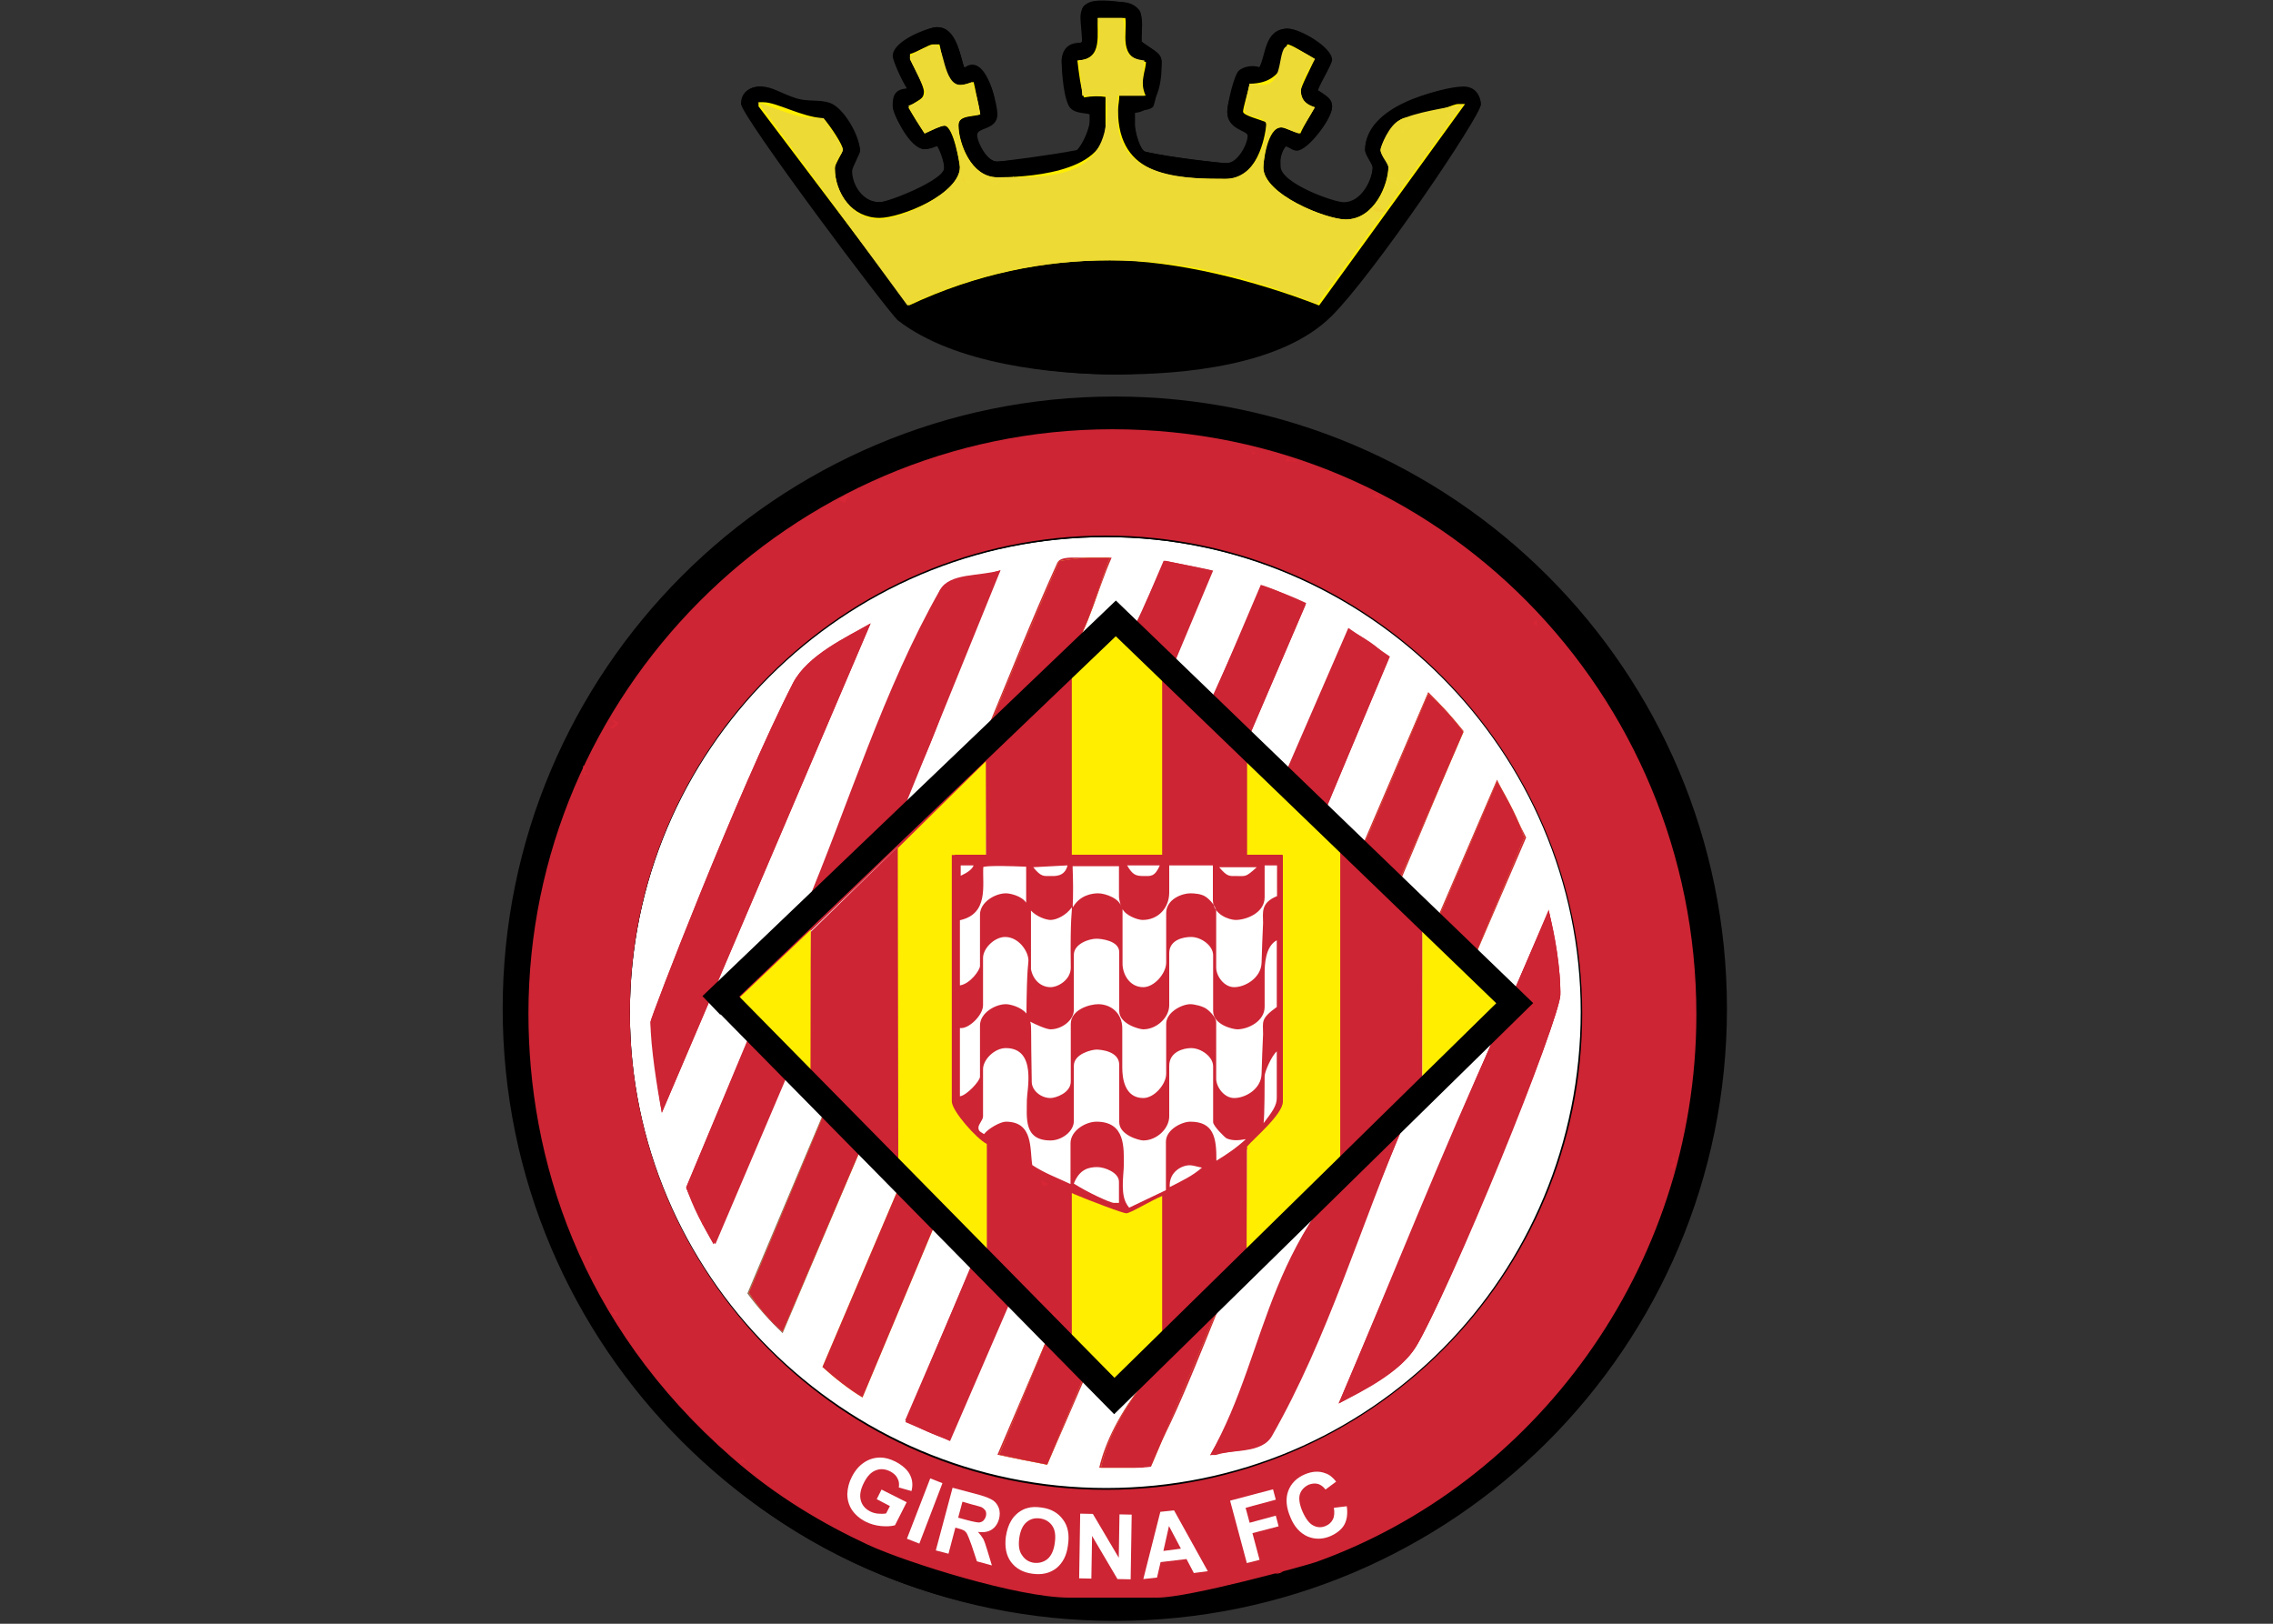 <?xml version="1.0" encoding="UTF-8"?>
<svg xmlns="http://www.w3.org/2000/svg" xmlns:xlink="http://www.w3.org/1999/xlink" width="35pt" height="25pt" viewBox="0 0 35 25" version="1.1">
<rect x="0" y="0" width="35" height="25" fill="#333333" stroke="none"/>
<defs>
<clipPath id="clip1">
  <path d="M 7.68 6 L 26.707 6 L 26.707 25 L 7.68 25 Z M 7.68 6 "/>
</clipPath>
<clipPath id="clip2">
  <path d="M 7.68 6 L 26.707 6 L 26.707 25 L 7.68 25 Z M 7.68 6 "/>
</clipPath>
<clipPath id="clip3">
  <path d="M 8 6 L 26.707 6 L 26.707 25 L 8 25 Z M 8 6 "/>
</clipPath>
<clipPath id="clip4">
  <path d="M 13 22 L 15 22 L 15 24 L 13 24 Z M 13 22 "/>
</clipPath>
<clipPath id="clip5">
  <path d="M 38.32 25.477 L 31.5 43.242 L 8.074 34.25 L 14.895 16.488 Z M 38.32 25.477 "/>
</clipPath>
<clipPath id="clip6">
  <path d="M 7.68 4 L 26.707 4 L 26.707 25 L 7.68 25 Z M 7.68 4 "/>
</clipPath>
</defs>
<g id="surface1">
<path style=" stroke:none;fill-rule:nonzero;fill:rgb(100%,100%,100%);fill-opacity:1;" d="M 9.207 15.508 C 9.207 11.328 12.789 7.941 17.211 7.941 C 21.629 7.941 25.211 11.328 25.211 15.508 C 25.211 19.688 21.629 23.078 17.211 23.078 C 12.789 23.078 9.207 19.688 9.207 15.508 "/>
<path style="fill:none;stroke-width:0.167;stroke-linecap:butt;stroke-linejoin:miter;stroke:rgb(100%,100%,100%);stroke-opacity:1;stroke-miterlimit:3.864;" d="M 110.332 101.14 C 110.332 81.821 93.775 66.167 73.355 66.167 C 52.916 66.167 36.36 81.821 36.36 101.14 C 36.36 120.459 52.916 136.131 73.355 136.131 C 93.775 136.131 110.332 120.459 110.332 101.14 Z M 110.332 101.14 " transform="matrix(0.216,0,0,0.216,1.341,-6.374)"/>
<path style=" stroke:none;fill-rule:evenodd;fill:rgb(0%,0%,0%);fill-opacity:1;" d="M 16.961 0.008 C 17.016 0.008 17.531 0.008 17.566 0.211 C 17.59 0.352 17.574 0.5 17.578 0.641 C 17.809 0.801 17.887 0.832 17.887 0.984 C 17.887 1.086 17.895 1.699 17.477 1.738 L 17.477 1.922 C 17.477 2.035 17.559 2.316 17.637 2.336 C 18.039 2.434 18.828 2.512 18.887 2.512 C 19.055 2.512 19.211 2.223 19.211 2.09 C 19.211 2.004 18.898 2.004 18.898 1.719 C 18.898 1.656 18.957 1.305 19.051 1.121 C 19.098 1.031 19.285 0.992 19.391 1.035 C 19.492 0.863 19.465 0.441 19.824 0.441 C 20.02 0.441 20.512 0.727 20.512 0.922 C 20.512 0.984 20.344 1.254 20.293 1.391 C 20.418 1.461 20.512 1.547 20.512 1.645 C 20.512 1.824 20.141 2.32 19.969 2.32 C 19.91 2.32 19.844 2.27 19.805 2.246 C 19.699 2.387 19.719 2.434 19.719 2.562 C 19.719 2.82 20.535 3.113 20.691 3.113 C 20.98 3.113 21.137 2.734 21.137 2.574 C 21.137 2.523 21.02 2.395 21.02 2.309 C 21.02 1.668 22.199 1.332 22.535 1.332 C 22.746 1.332 22.801 1.512 22.801 1.609 C 22.801 1.789 21.141 4.238 20.5 4.871 C 19.73 5.633 18.215 5.766 17.203 5.766 C 16.223 5.766 14.699 5.609 13.828 4.934 C 13.695 4.832 11.41 1.785 11.41 1.598 C 11.41 1.391 11.586 1.332 11.711 1.332 C 11.898 1.332 12.008 1.434 12.27 1.516 C 12.43 1.566 12.617 1.531 12.773 1.582 C 12.992 1.652 13.242 2.098 13.242 2.32 C 13.242 2.379 13.121 2.574 13.121 2.633 C 13.121 2.844 13.285 3.113 13.543 3.113 C 13.672 3.113 14.539 2.773 14.539 2.586 C 14.539 2.523 14.496 2.363 14.43 2.246 C 14.391 2.27 14.301 2.297 14.238 2.297 C 14 2.297 13.746 1.738 13.746 1.621 C 13.746 1.523 13.75 1.371 13.965 1.363 C 13.867 1.207 13.746 0.922 13.746 0.863 C 13.746 0.621 14.305 0.418 14.434 0.418 C 14.734 0.418 14.781 0.863 14.848 1.047 C 14.883 1.02 14.914 0.996 14.973 0.996 C 15.234 0.996 15.359 1.656 15.359 1.754 C 15.359 2.008 15.047 1.953 15.047 2.078 C 15.047 2.195 15.203 2.488 15.348 2.488 C 15.406 2.488 16.172 2.391 16.574 2.312 C 16.645 2.301 16.781 1.973 16.781 1.855 L 16.781 1.762 C 16.711 1.73 16.516 1.762 16.449 1.613 C 16.359 1.41 16.348 1.008 16.348 0.949 C 16.348 0.766 16.445 0.645 16.664 0.66 C 16.66 0.551 16.637 0.332 16.637 0.273 C 16.637 0.043 16.801 0.008 16.961 0.008 "/>
<path style=" stroke:none;fill-rule:evenodd;fill:rgb(71.765%,72.941%,74.51%);fill-opacity:1;" d="M 15.031 23.25 C 15.09 23.273 15.16 23.297 15.238 23.328 C 15.238 23.383 15.211 23.438 15.156 23.488 C 15.102 23.465 15.035 23.441 14.977 23.438 C 14.973 23.383 15 23.305 15.031 23.25 "/>
<path style=" stroke:none;fill-rule:evenodd;fill:rgb(71.765%,72.941%,74.51%);fill-opacity:1;" d="M 16.059 23.441 C 16.117 23.441 16.203 23.516 16.203 23.574 C 16.203 23.738 16.125 24.043 16.008 24.043 C 15.852 24.043 15.863 23.883 15.863 23.84 C 15.867 23.711 15.945 23.441 16.059 23.441 "/>
<path style=" stroke:none;fill-rule:evenodd;fill:rgb(71.765%,72.941%,74.51%);fill-opacity:1;" d="M 18.066 23.684 C 18.125 23.734 18.152 23.812 18.176 23.895 C 18.141 23.898 18.094 23.898 17.988 23.918 C 18.008 23.836 18.031 23.762 18.066 23.684 "/>
<g clip-path="url(#clip1)" clip-rule="nonzero">
<path style=" stroke:none;fill-rule:evenodd;fill:rgb(0%,0%,0%);fill-opacity:1;" d="M 16.652 23.301 L 16.895 23.301 C 16.973 23.449 17.066 23.617 17.176 23.777 C 17.191 23.645 17.191 23.48 17.168 23.324 L 17.438 23.324 L 17.438 24.332 L 17.246 24.332 C 17.094 24.273 17.008 24.016 16.91 23.828 C 16.898 23.848 16.902 23.887 16.918 24.305 L 16.652 24.305 Z M 18.098 23.227 C 18.273 23.543 18.441 23.883 18.609 24.207 C 18.527 24.211 18.441 24.238 18.383 24.238 C 18.324 24.238 18.305 24.117 18.215 24.117 C 18.152 24.117 17.949 24.16 17.934 24.281 C 17.875 24.285 17.805 24.285 17.676 24.305 C 17.742 23.91 17.816 23.598 17.891 23.25 C 17.949 23.25 18.016 23.25 18.098 23.227 M 16.008 23.227 C 16.352 23.227 16.469 23.469 16.469 23.707 C 16.469 23.883 16.301 24.285 16.082 24.285 C 16.004 24.285 15.719 24.211 15.719 24.129 C 15.719 24.121 15.602 23.961 15.602 23.898 C 15.602 23.66 15.691 23.227 16.008 23.227 M 14.812 22.961 C 15.176 23.043 15.504 23.051 15.504 23.441 C 15.504 23.527 15.328 23.648 15.238 23.699 C 15.285 23.836 15.312 23.98 15.355 24.137 C 15.25 24.141 15.152 24.117 15.051 24.086 C 15.047 23.961 15.023 23.816 15.004 23.656 C 14.984 23.66 14.93 23.656 14.918 23.633 C 14.879 23.746 14.852 23.891 14.797 24.02 C 14.719 23.996 14.621 23.973 14.543 23.941 Z M 19.613 22.863 C 19.645 22.945 19.668 23.016 19.691 23.098 C 19.566 23.152 19.422 23.176 19.277 23.223 C 19.258 23.246 19.285 23.285 19.281 23.348 C 19.297 23.344 19.285 23.371 19.344 23.371 C 19.406 23.371 19.559 23.297 19.664 23.273 C 19.691 23.328 19.715 23.398 19.742 23.457 C 19.641 23.512 19.516 23.539 19.402 23.559 C 19.406 23.574 19.379 23.562 19.379 23.621 C 19.379 23.684 19.453 23.836 19.477 23.965 C 19.422 23.996 19.348 24.02 19.219 24.043 L 18.926 23.062 C 19.148 23.008 19.391 22.938 19.613 22.863 M 14.402 22.793 C 14.484 22.816 14.555 22.863 14.637 22.895 L 14.27 23.852 C 14.188 23.828 14.09 23.777 14.012 23.746 Z M 20.199 22.625 C 20.285 22.625 20.484 22.715 20.512 22.781 C 20.484 22.82 20.336 22.91 20.309 22.91 C 20.246 22.91 20.273 22.863 20.211 22.863 C 20.113 22.863 20.055 22.934 20.055 22.996 C 20.055 23.125 20.277 23.418 20.355 23.418 C 20.457 23.418 20.441 23.293 20.441 23.262 C 20.441 23.199 20.594 23.176 20.676 23.156 C 20.68 23.188 20.707 23.227 20.707 23.285 C 20.707 23.488 20.445 23.66 20.285 23.66 C 20 23.66 19.789 23.164 19.789 22.973 C 19.789 22.91 19.812 22.938 19.812 22.875 C 19.812 22.723 20.152 22.625 20.199 22.625 M 13.648 22.504 C 13.805 22.504 14.09 22.637 14.082 22.852 C 14.082 22.996 14.059 23.02 14.055 23.055 C 13.973 23.008 13.77 22.742 13.711 22.742 C 13.551 22.742 13.41 23.117 13.41 23.176 C 13.41 23.238 13.492 23.297 13.555 23.297 C 13.613 23.297 13.629 23.254 13.652 23.23 C 13.648 23.188 13.609 23.176 13.555 23.148 C 13.555 23.094 13.605 23.012 13.66 22.938 C 13.766 23.012 13.887 23.059 14.012 23.137 C 13.945 23.34 13.77 23.539 13.578 23.539 C 13.496 23.539 13.215 23.422 13.215 23.309 C 13.215 23.25 13.145 23.227 13.145 23.164 C 13.145 22.941 13.457 22.504 13.648 22.504 M 16.875 17.953 C 16.992 17.953 17.215 18.012 17.211 18.207 L 17.211 18.48 C 16.98 18.41 16.762 18.312 16.539 18.211 C 16.574 17.949 16.75 17.953 16.875 17.953 M 18.297 17.902 C 18.355 17.902 18.41 17.93 18.465 17.965 C 18.316 18.047 18.172 18.145 18.016 18.215 C 17.957 18.047 18.188 17.902 18.297 17.902 M 19.641 16.172 L 19.641 16.805 C 19.645 16.902 19.562 17.109 19.461 17.203 C 19.453 17.145 19.469 17.098 19.477 16.445 C 19.477 16.391 19.5 16.258 19.641 16.172 M 18.297 16.098 C 18.41 16.098 18.633 16.195 18.633 16.352 L 18.633 17.164 C 18.633 17.328 18.855 17.52 19.113 17.527 C 18.992 17.637 18.871 17.707 18.738 17.805 C 18.777 17.445 18.617 17.23 18.332 17.23 C 18.141 17.23 17.91 17.352 17.91 17.582 L 17.91 18.285 C 17.734 18.359 17.543 18.457 17.367 18.527 C 17.336 18.5 17.285 18.461 17.285 18.398 L 17.285 17.551 C 17.285 17.297 16.992 17.23 16.863 17.23 C 16.77 17.23 16.469 17.285 16.465 17.508 L 16.465 18.164 C 15.523 18.156 16.203 17.23 15.469 17.23 C 15.32 17.23 15.289 17.227 15.133 17.398 C 15.098 17.371 15.07 17.387 15.07 17.324 C 15.07 17.266 15.145 16.895 15.145 16.836 L 15.145 16.371 C 15.145 16.219 15.375 16.121 15.469 16.121 C 15.566 16.121 15.793 16.234 15.793 16.402 L 15.793 17.02 C 15.793 17.25 15.77 17.52 16.129 17.52 C 16.371 17.52 16.539 17.402 16.539 17.148 L 16.539 16.348 C 16.539 16.191 16.828 16.121 16.875 16.121 C 17.344 16.121 17.188 16.875 17.188 17 C 17.188 17.258 17.25 17.52 17.586 17.52 C 17.844 17.52 18.008 17.293 18.008 17.102 L 18.008 16.301 C 18.008 16.152 18.25 16.098 18.297 16.098 M 16.484 15.641 C 16.492 15.676 16.484 15.723 16.469 16.328 C 16.461 16.59 16.457 16.844 16.152 16.844 C 15.996 16.844 15.863 16.719 15.867 16.594 L 15.867 15.715 C 16.008 15.828 16.027 15.809 16.129 15.809 C 16.301 15.809 16.32 15.805 16.484 15.641 M 17.949 15.594 C 17.961 15.652 17.91 15.715 17.91 15.773 L 17.91 16.539 C 17.91 16.738 17.684 16.844 17.586 16.844 C 17.492 16.844 17.277 16.77 17.285 16.543 C 17.285 15.773 17.289 15.734 17.266 15.691 C 17.387 15.793 17.449 15.809 17.586 15.809 C 17.707 15.809 17.82 15.812 17.949 15.594 M 19.641 14.461 L 19.641 15.441 C 19.535 15.48 19.406 15.645 19.406 15.75 L 19.406 16.469 C 19.406 16.699 19.234 16.844 19.031 16.844 C 18.934 16.844 18.723 16.793 18.723 16.59 L 18.723 15.664 C 18.836 15.84 18.895 15.809 19.031 15.809 C 19.258 15.809 19.477 15.633 19.477 15.414 L 19.477 14.688 C 19.477 14.625 19.555 14.535 19.641 14.461 M 16.875 14.41 C 16.992 14.41 17.215 14.539 17.211 14.668 L 17.211 15.566 C 17.047 15.395 17.016 15.422 16.863 15.422 C 16.746 15.422 16.633 15.383 16.496 15.613 C 16.516 15.551 16.539 15.5 16.539 15.438 L 16.539 14.637 C 16.539 14.48 16.828 14.41 16.875 14.41 M 15.469 14.41 C 15.566 14.41 15.793 14.539 15.789 14.668 L 15.789 15.543 C 15.633 15.398 15.574 15.422 15.469 15.422 C 15.312 15.422 15.07 15.5 15.07 15.727 L 15.07 16.492 C 15.07 16.531 14.914 16.824 14.785 16.816 L 14.785 15.812 C 15.105 15.797 15.145 15.316 15.145 15.125 L 15.145 14.66 C 15.145 14.492 15.375 14.41 15.469 14.41 M 18.297 14.387 C 18.496 14.387 18.562 14.484 18.641 14.688 L 18.641 15.566 C 18.492 15.395 18.449 15.422 18.32 15.422 C 18.227 15.422 18.102 15.391 17.969 15.59 C 17.961 15.531 18.008 15.449 18.008 15.391 L 18.008 14.59 C 18.008 14.465 18.25 14.387 18.297 14.387 M 16.465 13.98 L 16.465 14.613 C 16.469 14.844 16.445 15.133 16.152 15.133 C 15.996 15.133 15.863 15.008 15.867 14.883 L 15.867 14.027 C 16.008 14.145 16.02 14.121 16.141 14.121 C 16.246 14.121 16.309 14.156 16.465 13.98 M 17.953 13.906 C 17.934 13.973 17.91 14.004 17.91 14.066 L 17.91 14.832 C 17.91 15.027 17.684 15.133 17.586 15.133 C 17.461 15.133 17.285 15.008 17.289 14.883 L 17.289 14.004 C 17.477 14.148 17.453 14.121 17.586 14.121 C 17.707 14.121 17.82 14.129 17.953 13.906 M 19.48 13.309 L 19.645 13.309 L 19.645 13.734 C 19.535 13.77 19.406 13.93 19.406 14.043 L 19.406 14.758 C 19.406 14.988 19.234 15.133 19.031 15.133 C 18.934 15.133 18.723 15.078 18.723 14.883 L 18.723 13.98 C 18.832 14.113 18.895 14.121 19.031 14.121 C 19.512 14.121 19.508 13.625 19.48 13.309 M 18.781 13.312 L 19.309 13.312 C 19.211 13.426 19.094 13.449 19.02 13.449 C 18.922 13.449 18.859 13.426 18.781 13.312 M 17.965 13.309 L 18.652 13.309 C 18.633 13.727 18.633 13.793 18.652 13.855 C 18.5 13.688 18.438 13.715 18.332 13.715 C 18.215 13.715 18.102 13.68 17.969 13.879 C 18.004 13.715 18.043 13.504 17.965 13.309 M 17.336 13.309 L 17.84 13.309 C 17.766 13.398 17.648 13.449 17.586 13.449 C 17.543 13.449 17.383 13.422 17.336 13.309 M 16.52 13.309 L 17.207 13.309 L 17.207 13.855 C 17.047 13.688 17.016 13.715 16.863 13.715 C 16.715 13.715 16.688 13.68 16.523 13.883 C 16.539 13.699 16.539 13.512 16.52 13.309 M 15.914 13.312 L 16.395 13.312 C 16.355 13.367 16.215 13.449 16.152 13.449 C 16.062 13.449 15.996 13.387 15.914 13.312 M 15.148 13.309 L 15.789 13.309 L 15.789 13.832 C 15.633 13.691 15.574 13.715 15.469 13.715 C 15.312 13.715 15.07 13.793 15.07 14.016 L 15.07 14.781 C 15.07 14.816 14.914 15.117 14.785 15.105 L 14.785 14.129 C 15.219 14.031 15.086 13.586 15.148 13.309 M 14.785 13.309 L 14.945 13.309 C 14.949 13.34 14.895 13.375 14.785 13.422 Z M 17.031 8.27 C 21.047 8.27 24.34 11.566 24.34 15.578 C 24.34 19.625 21.113 22.91 17.031 22.91 C 12.988 22.91 9.699 19.621 9.699 15.59 C 9.699 11.562 12.988 8.27 17.031 8.27 M 17.754 6.297 C 18.578 6.297 20.262 6.793 20.867 7.059 C 21.703 7.43 22.574 7.918 23.398 8.691 C 25.68 10.82 26.461 13.402 26.461 15.617 C 26.461 20.836 22.234 24.934 17.129 24.934 C 14.879 24.934 12.258 24.168 10.145 21.801 C 9.238 20.785 8.602 19.625 8.297 18.594 C 8.168 18.164 7.824 16.918 7.824 16.305 L 7.824 14.902 C 7.824 14.516 8.18 12.996 8.223 12.855 C 8.574 11.652 9.246 10.461 10.312 9.238 C 11.773 7.566 14.73 6.297 16.508 6.297 Z M 17.754 6.297 "/>
</g>
<path style=" stroke:none;fill-rule:evenodd;fill:rgb(0%,0%,0%);fill-opacity:1;" d="M 17.059 0.031 C 17.18 0.031 17.434 -0.008 17.539 0.16 C 17.617 0.281 17.574 0.477 17.578 0.641 C 17.711 0.762 17.887 0.793 17.887 0.949 C 17.887 1.051 17.789 1.609 17.754 1.645 C 17.668 1.73 17.453 1.672 17.453 1.766 C 17.453 1.906 17.523 2.312 17.637 2.336 C 18.039 2.426 18.816 2.512 18.875 2.512 C 19.09 2.512 19.184 2.273 19.238 2.07 C 19.066 1.965 18.898 1.926 18.898 1.719 C 18.898 1.586 19.012 1.043 19.434 1.047 C 19.477 0.895 19.5 0.441 19.824 0.441 C 20.051 0.441 20.488 0.766 20.488 0.922 C 20.488 1.055 20.309 1.301 20.273 1.367 C 20.336 1.449 20.512 1.477 20.512 1.633 C 20.512 1.859 20.113 2.297 19.984 2.297 C 19.922 2.297 19.848 2.273 19.781 2.246 C 19.742 2.336 19.695 2.5 19.695 2.562 C 19.695 2.812 20.559 3.141 20.719 3.141 C 21.016 3.141 21.137 2.699 21.137 2.586 C 21.137 2.523 21.02 2.367 21.02 2.309 C 21.02 1.633 22.137 1.355 22.523 1.355 C 22.66 1.355 22.801 1.434 22.801 1.609 C 22.801 1.777 21.117 4.18 20.523 4.82 C 19.949 5.445 19.074 5.531 18.406 5.66 C 18.027 5.73 17.285 5.766 17.227 5.766 C 16.246 5.766 14.742 5.59 13.848 4.934 C 13.793 4.895 11.434 1.82 11.434 1.598 C 11.434 1.406 11.555 1.332 11.711 1.332 C 11.773 1.332 12.125 1.488 12.316 1.543 C 12.457 1.582 12.613 1.539 12.75 1.582 C 12.922 1.633 13.242 2.133 13.242 2.32 C 13.242 2.379 13.098 2.551 13.098 2.609 C 13.098 2.852 13.27 3.113 13.543 3.113 C 13.738 3.113 14.539 2.797 14.539 2.586 C 14.539 2.504 14.512 2.25 14.422 2.25 C 14.359 2.25 14.301 2.297 14.238 2.297 C 14.066 2.297 13.746 1.793 13.746 1.633 C 13.746 1.43 13.961 1.441 13.961 1.344 C 13.961 1.258 13.77 1.059 13.77 0.863 C 13.77 0.672 14.277 0.418 14.422 0.418 C 14.742 0.418 14.805 0.953 14.848 1.035 C 15.262 0.977 15.336 1.578 15.336 1.73 C 15.336 2.02 15.023 1.965 15.023 2.055 C 15.023 2.203 15.195 2.488 15.359 2.488 C 15.418 2.488 16.168 2.414 16.551 2.336 C 16.609 2.324 16.781 2.012 16.781 1.902 L 16.781 1.738 C 16.371 1.723 16.348 1.027 16.348 0.922 C 16.348 0.777 16.516 0.758 16.66 0.641 L 16.66 0.164 C 16.66 0.004 16.992 0.031 17.059 0.031 "/>
<path style=" stroke:none;fill-rule:evenodd;fill:rgb(0%,0%,0%);fill-opacity:1;" d="M 15.031 23.25 C 15.09 23.273 15.16 23.297 15.238 23.328 C 15.238 23.383 15.211 23.438 15.156 23.488 C 15.102 23.465 15.035 23.441 14.977 23.438 C 14.973 23.383 15 23.305 15.031 23.25 "/>
<path style=" stroke:none;fill-rule:evenodd;fill:rgb(0%,0%,0%);fill-opacity:1;" d="M 16.059 23.441 C 16.117 23.441 16.203 23.516 16.203 23.574 C 16.203 23.738 16.125 24.043 16.008 24.043 C 15.852 24.043 15.863 23.883 15.863 23.84 C 15.867 23.711 15.945 23.441 16.059 23.441 "/>
<path style=" stroke:none;fill-rule:evenodd;fill:rgb(0%,0%,0%);fill-opacity:1;" d="M 18.066 23.684 C 18.125 23.734 18.152 23.812 18.176 23.895 C 18.141 23.898 18.094 23.898 17.988 23.918 C 18.008 23.836 18.031 23.762 18.066 23.684 "/>
<g clip-path="url(#clip2)" clip-rule="nonzero">
<path style=" stroke:none;fill-rule:evenodd;fill:rgb(0%,0%,0%);fill-opacity:1;" d="M 16.652 23.301 L 16.895 23.301 C 16.973 23.449 17.066 23.617 17.176 23.777 C 17.191 23.645 17.191 23.48 17.168 23.324 L 17.438 23.324 L 17.438 24.332 L 17.246 24.332 C 17.094 24.273 17.008 24.016 16.91 23.828 C 16.898 23.848 16.902 23.887 16.918 24.305 L 16.652 24.305 Z M 18.098 23.227 C 18.273 23.543 18.441 23.883 18.609 24.207 C 18.527 24.211 18.441 24.238 18.383 24.238 C 18.324 24.238 18.305 24.117 18.215 24.117 C 18.152 24.117 17.949 24.16 17.934 24.281 C 17.875 24.285 17.805 24.285 17.676 24.305 C 17.742 23.91 17.816 23.598 17.891 23.25 C 17.949 23.25 18.016 23.25 18.098 23.227 M 16.008 23.227 C 16.352 23.227 16.469 23.469 16.469 23.707 C 16.469 23.883 16.301 24.285 16.082 24.285 C 16.004 24.285 15.719 24.211 15.719 24.129 C 15.719 24.121 15.602 23.961 15.602 23.898 C 15.602 23.66 15.691 23.227 16.008 23.227 M 14.812 22.961 C 15.176 23.043 15.504 23.051 15.504 23.441 C 15.504 23.527 15.328 23.648 15.238 23.699 C 15.285 23.836 15.312 23.98 15.355 24.137 C 15.25 24.141 15.152 24.117 15.051 24.086 C 15.047 23.961 15.023 23.816 15.004 23.656 C 14.984 23.66 14.93 23.656 14.918 23.633 C 14.879 23.746 14.852 23.891 14.797 24.02 C 14.719 23.996 14.621 23.973 14.543 23.941 Z M 19.613 22.863 C 19.645 22.945 19.668 23.016 19.691 23.098 C 19.566 23.152 19.422 23.176 19.277 23.223 C 19.258 23.246 19.285 23.285 19.281 23.348 C 19.297 23.344 19.285 23.371 19.344 23.371 C 19.406 23.371 19.559 23.297 19.664 23.273 C 19.691 23.328 19.715 23.398 19.742 23.457 C 19.641 23.512 19.516 23.539 19.402 23.559 C 19.406 23.574 19.379 23.562 19.379 23.621 C 19.379 23.684 19.453 23.836 19.477 23.965 C 19.422 23.996 19.348 24.02 19.219 24.043 L 18.926 23.062 C 19.148 23.008 19.391 22.938 19.613 22.863 M 14.402 22.793 C 14.484 22.816 14.555 22.863 14.637 22.895 L 14.27 23.852 C 14.188 23.828 14.09 23.777 14.012 23.746 Z M 20.199 22.625 C 20.285 22.625 20.484 22.715 20.512 22.781 C 20.484 22.82 20.34 22.91 20.309 22.91 C 20.246 22.91 20.273 22.863 20.211 22.863 C 20.113 22.863 20.055 22.934 20.055 22.996 C 20.055 23.125 20.277 23.418 20.355 23.418 C 20.457 23.418 20.441 23.293 20.441 23.262 C 20.441 23.199 20.594 23.176 20.676 23.156 C 20.68 23.188 20.707 23.227 20.707 23.285 C 20.707 23.488 20.445 23.66 20.285 23.66 C 20 23.66 19.789 23.164 19.789 22.973 C 19.789 22.91 19.812 22.938 19.812 22.875 C 19.812 22.723 20.152 22.625 20.199 22.625 M 13.648 22.504 C 13.805 22.504 14.09 22.637 14.082 22.852 C 14.082 22.996 14.059 23.02 14.055 23.055 C 13.973 23.008 13.77 22.742 13.711 22.742 C 13.551 22.742 13.41 23.117 13.41 23.176 C 13.41 23.238 13.492 23.297 13.555 23.297 C 13.613 23.297 13.629 23.254 13.652 23.23 C 13.648 23.188 13.609 23.176 13.555 23.148 C 13.555 23.094 13.605 23.012 13.66 22.938 C 13.766 23.012 13.887 23.059 14.012 23.137 C 13.945 23.34 13.77 23.539 13.578 23.539 C 13.496 23.539 13.215 23.422 13.215 23.309 C 13.215 23.25 13.145 23.227 13.145 23.164 C 13.145 22.941 13.457 22.504 13.648 22.504 M 16.875 17.926 C 16.992 17.926 17.215 18.008 17.211 18.16 L 17.211 18.48 C 16.98 18.41 16.766 18.312 16.539 18.234 L 16.539 18.129 C 16.539 17.98 16.828 17.926 16.875 17.926 M 18.297 17.902 C 18.355 17.902 18.434 17.93 18.488 17.965 C 18.34 18.047 18.172 18.141 17.992 18.238 C 17.977 18 18.18 17.902 18.297 17.902 M 19.641 16.148 L 19.641 16.852 C 19.645 16.914 19.547 17.129 19.438 17.254 C 19.43 17.219 19.441 17.168 19.453 16.711 C 19.457 16.547 19.398 16.332 19.641 16.148 M 18.309 16.098 C 18.438 16.098 18.66 16.207 18.66 16.402 L 18.66 17.238 C 18.66 17.414 18.973 17.52 19.141 17.527 C 19.016 17.637 18.871 17.734 18.711 17.828 C 18.719 17.469 18.656 17.23 18.32 17.23 C 18.176 17.23 17.938 17.352 17.934 17.508 L 17.934 18.258 C 17.762 18.359 17.566 18.457 17.371 18.555 C 17.348 18.555 17.285 18.508 17.285 18.449 L 17.285 17.574 C 17.285 17.332 16.992 17.23 16.863 17.23 C 16.703 17.23 16.469 17.363 16.465 17.559 L 16.465 18.191 C 16.258 18.094 16.062 18 15.871 17.898 C 15.906 17.645 15.859 17.23 15.469 17.23 C 15.395 17.23 15.199 17.32 15.133 17.422 L 15.047 17.34 C 15.07 17.285 15.117 17.23 15.117 17.172 L 15.117 16.516 C 15.117 16.328 15.234 16.121 15.457 16.121 C 15.57 16.121 15.793 16.188 15.793 16.352 L 15.793 17.262 C 15.793 17.445 16.047 17.52 16.141 17.52 C 16.27 17.52 16.516 17.438 16.516 17.246 L 16.516 16.395 C 16.516 16.176 16.797 16.121 16.875 16.121 C 16.992 16.121 17.215 16.203 17.215 16.352 L 17.215 17.238 C 17.215 17.453 17.523 17.52 17.586 17.52 C 17.746 17.52 17.984 17.395 17.984 17.172 L 17.984 16.371 C 17.984 16.215 18.148 16.098 18.309 16.098 M 15.457 14.41 C 15.57 14.41 15.793 14.48 15.789 14.645 L 15.789 15.566 C 15.633 15.422 15.574 15.422 15.469 15.422 C 15.312 15.422 15.07 15.555 15.07 15.75 L 15.07 16.539 C 15.07 16.57 14.867 16.812 14.762 16.84 L 14.762 15.812 C 14.938 15.797 15.117 15.578 15.117 15.461 L 15.117 14.805 C 15.117 14.621 15.234 14.41 15.457 14.41 M 18.309 14.387 C 18.438 14.387 18.66 14.492 18.66 14.691 L 18.66 15.527 C 18.66 15.766 18.969 15.809 19.031 15.809 C 19.16 15.809 19.453 15.715 19.453 15.484 L 19.453 14.949 C 19.453 14.859 19.543 14.461 19.641 14.438 L 19.641 15.441 C 19.535 15.496 19.406 15.711 19.406 15.801 L 19.406 16.539 C 19.406 16.801 19.133 16.844 19.02 16.844 C 18.828 16.844 18.707 16.727 18.707 16.57 L 18.707 15.695 C 18.707 15.484 18.402 15.422 18.32 15.422 C 18.176 15.422 17.938 15.523 17.938 15.703 L 17.938 16.492 C 17.938 16.754 17.719 16.844 17.574 16.844 C 17.465 16.844 17.285 16.766 17.285 16.641 L 17.285 15.77 C 17.285 15.5 16.992 15.422 16.875 15.422 C 16.766 15.422 16.469 15.5 16.469 15.727 L 16.469 16.59 C 16.469 16.801 16.234 16.844 16.152 16.844 C 16.008 16.844 15.867 16.793 15.863 16.59 C 15.852 15.797 15.867 15.754 15.848 15.691 C 15.926 15.75 16.008 15.809 16.141 15.809 C 16.27 15.809 16.516 15.723 16.516 15.535 L 16.516 14.688 C 16.516 14.465 16.797 14.41 16.875 14.41 C 16.992 14.41 17.215 14.5 17.215 14.645 L 17.215 15.527 C 17.215 15.742 17.523 15.809 17.586 15.809 C 17.746 15.809 17.984 15.684 17.984 15.461 L 17.984 14.637 C 17.984 14.449 18.215 14.387 18.309 14.387 M 16.484 13.93 C 16.492 13.992 16.512 14.039 16.469 14.832 C 16.453 15.094 16.312 15.133 16.152 15.133 C 16.008 15.133 15.887 15.082 15.863 14.883 C 15.863 14.086 15.867 14.047 15.844 14.008 C 15.914 14.035 16.082 14.121 16.141 14.121 C 16.219 14.121 16.398 14.023 16.484 13.93 M 18.781 13.336 L 19.309 13.336 C 19.18 13.465 19.156 13.449 19.031 13.449 C 18.949 13.449 18.902 13.465 18.781 13.336 M 17.336 13.312 L 17.84 13.312 C 17.758 13.426 17.703 13.449 17.586 13.449 C 17.504 13.449 17.457 13.465 17.336 13.312 M 16.492 13.309 L 17.23 13.309 C 17.215 13.797 17.238 13.848 17.23 13.906 C 17.027 13.707 17.016 13.715 16.875 13.715 C 16.734 13.715 16.637 13.746 16.496 13.93 C 16.516 13.844 16.516 13.391 16.492 13.309 M 15.914 13.309 L 16.418 13.309 C 16.301 13.465 16.258 13.449 16.152 13.449 C 16.062 13.449 15.992 13.465 15.914 13.309 M 15.121 13.309 L 15.789 13.309 L 15.789 13.855 C 15.633 13.715 15.574 13.715 15.469 13.715 C 15.312 13.715 15.07 13.848 15.07 14.043 L 15.07 14.832 C 15.07 14.859 14.867 15.102 14.762 15.133 L 14.762 14.129 C 15.211 14.031 15.105 13.586 15.121 13.309 M 14.762 13.309 L 14.973 13.309 C 14.922 13.371 14.844 13.422 14.762 13.445 Z M 17.031 8.27 C 21.078 8.27 24.363 11.559 24.363 15.605 C 24.363 19.648 21.078 22.938 17.031 22.938 C 12.988 22.938 9.699 19.648 9.699 15.605 C 9.699 11.559 12.926 8.27 17.031 8.27 M 17.141 6.297 C 22.293 6.297 26.461 10.465 26.461 15.605 C 26.461 20.773 22.227 24.934 17.141 24.934 C 11.926 24.934 7.824 20.707 7.824 15.617 C 7.824 10.461 11.988 6.297 17.141 6.297 "/>
</g>
<path style=" stroke:none;fill-rule:evenodd;fill:rgb(100%,93.333%,0%);fill-opacity:1;" d="M 16.906 0.277 L 17.328 0.277 C 17.363 0.508 17.207 0.902 17.645 0.953 C 17.645 1.094 17.539 1.254 17.641 1.473 L 17.234 1.473 C 17.238 1.539 17.215 1.633 17.215 1.695 C 17.215 2.742 18.117 2.754 18.887 2.754 C 19.348 2.754 19.477 2.156 19.504 1.883 C 19.387 1.836 19.141 1.777 19.141 1.719 C 19.141 1.66 19.211 1.441 19.242 1.289 C 19.871 1.285 19.785 0.684 19.824 0.684 C 19.887 0.684 20.098 0.828 20.246 0.906 C 20.176 1.062 20.031 1.332 20.031 1.395 C 20.031 1.48 20.055 1.594 20.246 1.652 C 20.172 1.785 20.078 1.926 20.023 2.055 C 19.895 2.031 19.789 1.961 19.73 1.961 C 19.512 1.961 19.453 2.508 19.453 2.574 C 19.453 2.996 20.43 3.379 20.719 3.379 C 21.164 3.379 21.379 2.836 21.379 2.562 C 21.379 2.5 21.258 2.367 21.258 2.309 C 21.258 2.25 21.406 1.949 21.555 1.848 C 21.652 1.777 21.828 1.816 21.941 1.781 C 22.109 1.727 22.395 1.598 22.453 1.602 L 22.559 1.602 L 20.312 4.703 C 19.34 4.324 18.113 4.008 17.094 4.008 C 16.078 4.008 15.035 4.215 13.996 4.703 L 11.68 1.637 L 11.68 1.574 L 11.758 1.574 C 11.961 1.574 12.352 1.805 12.68 1.82 C 12.805 1.965 12.977 2.234 12.977 2.297 C 12.977 2.355 12.855 2.523 12.855 2.586 C 12.855 2.988 13.125 3.355 13.543 3.355 C 13.863 3.355 14.781 2.992 14.781 2.574 C 14.781 2.539 14.684 1.934 14.539 1.934 C 14.48 1.934 14.34 2.008 14.238 2.055 C 14.156 1.93 14.062 1.785 13.988 1.656 C 14.141 1.523 14.227 1.543 14.227 1.406 C 14.227 1.344 14.109 1.086 14.012 0.914 L 14.012 0.832 C 14.117 0.805 14.305 0.684 14.363 0.684 L 14.465 0.684 C 14.508 0.812 14.527 1.309 14.781 1.309 C 14.84 1.309 14.91 1.285 14.992 1.262 C 15.023 1.391 15.047 1.535 15.094 1.758 C 15.02 1.801 14.758 1.766 14.758 1.922 C 14.758 2.18 14.945 2.73 15.348 2.73 C 15.734 2.73 17.02 2.684 17.023 1.949 L 17.023 1.492 C 16.934 1.477 16.82 1.477 16.691 1.5 C 16.637 1.324 16.613 1.129 16.59 0.93 C 17 0.922 16.879 0.5 16.906 0.277 "/>
<path style=" stroke:none;fill-rule:evenodd;fill:rgb(80.392%,14.51%,20.392%);fill-opacity:1;" d="M 16.652 8.586 L 17.117 8.586 C 16.898 9.082 16.773 9.645 16.48 10.07 C 16.141 10.57 15.598 10.941 15.148 11.352 C 15.527 10.445 15.883 9.539 16.281 8.664 C 16.328 8.566 16.527 8.586 16.652 8.586 "/>
<path style=" stroke:none;fill-rule:evenodd;fill:rgb(80.392%,14.51%,20.392%);fill-opacity:1;" d="M 17.918 8.633 C 18.168 8.68 18.434 8.73 18.68 8.785 L 18.082 10.211 C 18.082 10.234 18.102 10.25 18.125 10.289 L 17.426 9.617 L 17.465 9.645 C 17.625 9.336 17.77 8.977 17.918 8.633 "/>
<path style=" stroke:none;fill-rule:evenodd;fill:rgb(80.392%,14.51%,20.392%);fill-opacity:1;" d="M 15.406 8.781 L 13.762 12.832 L 12.344 14.121 C 13.035 12.469 13.734 10.715 14.473 9.09 C 14.508 9.02 14.621 9.008 14.695 8.984 C 14.906 8.918 15.152 8.852 15.406 8.781 "/>
<path style=" stroke:none;fill-rule:evenodd;fill:rgb(80.392%,14.51%,20.392%);fill-opacity:1;" d="M 19.438 9.02 C 19.66 9.09 19.891 9.18 20.113 9.285 L 19.234 11.34 L 19.281 11.398 L 18.605 10.75 L 18.645 10.777 Z M 19.438 9.02 "/>
<path style=" stroke:none;fill-rule:evenodd;fill:rgb(80.392%,14.51%,20.392%);fill-opacity:1;" d="M 20.762 9.668 L 21.402 10.109 L 20.414 12.453 C 20.418 12.473 20.438 12.488 20.461 12.531 L 19.762 11.855 L 19.801 11.883 Z M 20.762 9.668 "/>
<path style=" stroke:none;fill-rule:evenodd;fill:rgb(80.392%,14.51%,20.392%);fill-opacity:1;" d="M 21.992 10.656 C 22.195 10.852 22.387 11.07 22.535 11.254 L 21.57 13.547 C 21.57 13.582 21.594 13.598 21.617 13.637 L 20.941 12.988 L 20.98 13.016 Z M 21.992 10.656 "/>
<path style=" stroke:none;fill-rule:evenodd;fill:rgb(80.392%,14.51%,20.392%);fill-opacity:1;" d="M 22.098 14.094 L 22.137 14.125 L 23.051 12.004 L 23.5 12.895 L 22.727 14.688 L 22.797 14.77 Z M 22.098 14.094 "/>
<path style=" stroke:none;fill-rule:evenodd;fill:rgb(80.392%,14.51%,20.392%);fill-opacity:1;" d="M 23.848 14.004 C 23.922 14.406 24.027 14.875 24.027 15.277 C 24.027 15.742 22.309 19.902 21.801 20.738 C 21.566 21.129 20.98 21.422 20.613 21.609 L 23.035 15.895 L 23.035 15.879 L 22.578 16.316 L 23.473 15.434 C 23.43 15.371 23.336 15.277 23.277 15.227 L 23.316 15.254 Z M 23.848 14.004 "/>
<path style=" stroke:none;fill-rule:evenodd;fill:rgb(80.392%,14.51%,20.392%);fill-opacity:1;" d="M 11.516 16 L 12.109 16.59 L 11.016 19.156 C 10.836 18.934 10.648 18.535 10.566 18.277 Z M 11.516 16 "/>
<path style=" stroke:none;fill-rule:evenodd;fill:rgb(57.647%,41.569%,34.902%);fill-opacity:1;" d="M 12.672 17.156 L 13.242 17.719 L 12.051 20.527 C 11.848 20.332 11.652 20.113 11.508 19.914 Z M 12.672 17.156 "/>
<path style=" stroke:none;fill-rule:evenodd;fill:rgb(80.392%,14.51%,20.392%);fill-opacity:1;" d="M 21.641 17.254 C 20.945 18.883 20.453 20.59 19.586 22.109 C 19.426 22.391 18.961 22.312 18.633 22.406 C 19.59 20.707 19.43 18.934 21.641 17.254 "/>
<path style=" stroke:none;fill-rule:evenodd;fill:rgb(80.392%,14.51%,20.392%);fill-opacity:1;" d="M 14.629 22.188 L 13.941 21.895 L 14.961 19.469 L 15.551 20.055 Z M 14.629 22.188 "/>
<path style=" stroke:none;fill-rule:evenodd;fill:rgb(80.392%,14.51%,20.392%);fill-opacity:1;" d="M 18.797 20.074 C 18.609 20.508 17.82 22.598 17.582 22.598 L 16.926 22.598 C 17.125 21.746 17.863 20.871 18.797 20.074 "/>
<path style=" stroke:none;fill-rule:evenodd;fill:rgb(80.392%,14.51%,20.392%);fill-opacity:1;" d="M 16.117 20.625 L 16.707 21.211 C 16.516 21.652 16.32 22.109 16.125 22.551 C 15.875 22.504 15.609 22.453 15.359 22.398 Z M 16.117 20.625 "/>
<path style=" stroke:none;fill-rule:evenodd;fill:rgb(57.647%,41.569%,34.902%);fill-opacity:1;" d="M 15.031 23.25 C 15.09 23.273 15.16 23.297 15.238 23.328 C 15.238 23.383 15.211 23.438 15.156 23.488 C 15.102 23.465 15.035 23.441 14.977 23.438 C 14.973 23.383 15 23.305 15.031 23.25 "/>
<path style=" stroke:none;fill-rule:evenodd;fill:rgb(57.647%,41.569%,34.902%);fill-opacity:1;" d="M 16.059 23.441 C 16.117 23.441 16.203 23.516 16.203 23.574 C 16.203 23.738 16.125 24.043 16.008 24.043 C 15.852 24.043 15.863 23.883 15.863 23.84 C 15.867 23.711 15.945 23.441 16.059 23.441 "/>
<path style=" stroke:none;fill-rule:evenodd;fill:rgb(57.647%,41.569%,34.902%);fill-opacity:1;" d="M 18.066 23.684 C 18.125 23.734 18.152 23.812 18.176 23.895 C 18.141 23.898 18.094 23.898 17.988 23.918 C 18.008 23.836 18.031 23.762 18.066 23.684 "/>
<path style=" stroke:none;fill-rule:evenodd;fill:rgb(92.941%,85.49%,20.784%);fill-opacity:1;" d="M 16.902 0.277 L 17.281 0.277 C 17.387 0.484 17.156 0.887 17.621 0.93 C 17.582 1.402 17.586 1.32 17.617 1.473 L 17.211 1.473 L 17.211 1.848 C 17.215 2.754 18.316 2.754 18.863 2.754 C 19.32 2.754 19.5 2.211 19.5 1.934 C 19.5 1.766 19.164 1.84 19.164 1.684 C 19.164 1.621 19.211 1.441 19.242 1.289 C 19.297 1.285 19.379 1.309 19.441 1.309 C 19.793 1.309 19.652 0.707 19.84 0.707 C 19.898 0.707 20.121 0.828 20.246 0.91 C 20.172 1.043 20.031 1.234 20.031 1.395 C 20.031 1.48 20.055 1.594 20.246 1.652 C 20.172 1.785 20.078 1.93 20 2.055 C 19.918 2.031 19.789 1.961 19.73 1.961 C 19.473 1.961 19.453 2.57 19.453 2.586 C 19.453 2.996 20.43 3.379 20.719 3.379 C 21.18 3.379 21.379 2.828 21.379 2.586 C 21.379 2.512 21.258 2.402 21.258 2.309 C 21.258 2.25 21.391 1.922 21.555 1.848 C 21.812 1.723 22.238 1.668 22.531 1.605 L 20.285 4.68 C 19.102 4.219 18.188 4.008 17.082 4.008 C 16.047 4.008 15.02 4.215 13.973 4.703 L 11.68 1.578 C 11.883 1.648 12.074 1.727 12.27 1.781 C 12.387 1.816 12.531 1.816 12.68 1.82 C 12.781 1.965 12.977 2.25 12.977 2.309 C 12.977 2.371 12.855 2.465 12.855 2.598 C 12.855 2.953 13.125 3.379 13.543 3.379 C 13.863 3.379 14.781 2.973 14.781 2.574 C 14.781 2.539 14.695 1.934 14.551 1.934 C 14.492 1.934 14.34 2.008 14.238 2.055 C 14.156 1.93 14.059 1.785 13.988 1.629 C 14.09 1.586 14.25 1.527 14.25 1.418 C 14.25 1.355 14.012 0.949 14.012 0.887 C 14.012 0.828 14.348 0.684 14.41 0.684 C 14.539 0.684 14.52 1.309 14.793 1.309 C 14.855 1.309 14.91 1.285 14.969 1.262 C 15.023 1.414 15.07 1.586 15.094 1.762 C 14.906 1.793 14.758 1.785 14.758 1.934 C 14.758 2.238 14.969 2.73 15.359 2.73 C 16.148 2.73 17.047 2.777 17.047 1.672 C 17.047 1.609 17.02 1.539 17.023 1.473 C 16.914 1.477 16.793 1.477 16.664 1.473 C 16.66 1.344 16.637 1.203 16.613 0.926 C 16.973 0.922 16.949 0.504 16.902 0.277 "/>
<path style=" stroke:none;fill-rule:evenodd;fill:rgb(92.941%,85.49%,20.784%);fill-opacity:1;" d="M 16.77 8.586 L 17.09 8.586 C 16.898 9.082 16.773 9.645 16.48 10.07 C 16.141 10.57 15.621 10.918 15.172 11.328 C 15.555 10.422 15.914 9.531 16.309 8.641 C 16.453 8.609 16.711 8.586 16.77 8.586 "/>
<path style=" stroke:none;fill-rule:evenodd;fill:rgb(80.392%,14.51%,20.392%);fill-opacity:1;" d="M 17.941 8.633 C 18.168 8.68 18.406 8.73 18.656 8.785 L 18.07 10.223 C 17.867 10.051 17.504 9.703 17.504 9.645 C 17.504 9.582 17.77 8.977 17.941 8.633 "/>
<path style=" stroke:none;fill-rule:evenodd;fill:rgb(80.392%,14.51%,20.392%);fill-opacity:1;" d="M 15.406 8.781 C 14.402 10.535 14.551 12.352 12.379 14.023 C 13.074 12.371 13.598 10.621 14.477 9.078 C 14.625 8.82 15.078 8.875 15.406 8.781 "/>
<path style=" stroke:none;fill-rule:evenodd;fill:rgb(80.392%,14.51%,20.392%);fill-opacity:1;" d="M 19.414 9.004 C 19.641 9.074 19.879 9.188 20.102 9.316 L 19.227 11.352 L 18.66 10.777 Z M 19.414 9.004 "/>
<path style=" stroke:none;fill-rule:evenodd;fill:rgb(80.392%,14.51%,20.392%);fill-opacity:1;" d="M 13.406 9.598 L 10.191 17.133 C 10.121 16.77 10.016 16.109 10.016 15.734 C 10.016 15.676 11.355 12.188 12.211 10.516 C 12.438 10.082 13.035 9.812 13.406 9.598 "/>
<path style=" stroke:none;fill-rule:evenodd;fill:rgb(80.392%,14.51%,20.392%);fill-opacity:1;" d="M 20.762 9.691 C 20.969 9.797 21.246 9.957 21.379 10.148 L 20.406 12.484 C 20.203 12.289 19.984 12.07 19.84 11.887 Z M 20.762 9.691 "/>
<path style=" stroke:none;fill-rule:evenodd;fill:rgb(92.941%,85.49%,20.784%);fill-opacity:1;" d="M 21.992 10.68 C 22.195 10.852 22.387 11.07 22.535 11.27 L 21.539 13.57 L 20.992 13.031 Z M 21.992 10.68 "/>
<path style=" stroke:none;fill-rule:evenodd;fill:rgb(92.941%,85.49%,20.784%);fill-opacity:1;" d="M 23.051 12.027 C 23.23 12.324 23.379 12.613 23.473 12.895 L 22.719 14.699 L 22.148 14.137 Z M 23.051 12.027 "/>
<path style=" stroke:none;fill-rule:evenodd;fill:rgb(80.392%,14.51%,20.392%);fill-opacity:1;" d="M 23.848 14.027 C 23.949 14.426 24.027 14.891 24.027 15.316 C 24.027 15.66 22.398 19.672 21.828 20.691 C 21.59 21.113 21.023 21.375 20.613 21.609 C 21.43 19.691 22.199 17.742 23.07 15.84 C 23.137 15.688 23.332 15.57 23.473 15.434 C 23.43 15.371 23.336 15.277 23.277 15.227 L 23.316 15.254 Z M 23.848 14.027 "/>
<path style=" stroke:none;fill-rule:evenodd;fill:rgb(80.392%,14.51%,20.392%);fill-opacity:1;" d="M 11.516 16.023 C 11.719 16.195 11.938 16.414 12.086 16.602 L 10.988 19.156 C 10.809 18.859 10.688 18.57 10.566 18.289 Z M 11.516 16.023 "/>
<path style=" stroke:none;fill-rule:evenodd;fill:rgb(92.941%,85.49%,20.784%);fill-opacity:1;" d="M 12.672 17.18 L 13.242 17.719 L 12.051 20.504 C 11.836 20.301 11.664 20.121 11.531 19.902 Z M 12.672 17.18 "/>
<path style=" stroke:none;fill-rule:evenodd;fill:rgb(80.392%,14.51%,20.392%);fill-opacity:1;" d="M 21.641 17.254 C 20.969 18.859 20.332 20.5 19.586 22.086 C 19.457 22.359 19.008 22.309 18.719 22.402 L 18.637 22.402 C 19.629 20.715 19.465 18.895 21.641 17.254 "/>
<path style=" stroke:none;fill-rule:evenodd;fill:rgb(92.941%,85.49%,20.784%);fill-opacity:1;" d="M 13.828 18.312 C 14.008 18.508 14.199 18.703 14.371 18.914 L 13.281 21.516 C 13.078 21.395 12.859 21.223 12.664 21.047 Z M 13.828 18.312 "/>
<path style=" stroke:none;fill-rule:evenodd;fill:rgb(80.392%,14.51%,20.392%);fill-opacity:1;" d="M 14.961 19.492 L 15.527 20.055 L 14.605 22.164 C 14.379 22.094 14.16 21.996 13.938 21.867 Z M 14.961 19.492 "/>
<path style=" stroke:none;fill-rule:evenodd;fill:rgb(92.941%,85.49%,20.784%);fill-opacity:1;" d="M 18.773 20.098 C 18.418 20.93 18.078 21.75 17.73 22.562 C 17.66 22.574 17.523 22.598 17.465 22.598 L 16.953 22.598 C 17.117 21.793 17.832 20.887 18.773 20.098 "/>
<path style=" stroke:none;fill-rule:evenodd;fill:rgb(92.941%,85.49%,20.784%);fill-opacity:1;" d="M 16.117 20.625 L 16.684 21.211 L 16.125 22.551 C 15.875 22.504 15.633 22.453 15.387 22.398 Z M 16.117 20.625 "/>
<path style=" stroke:none;fill-rule:evenodd;fill:rgb(92.941%,85.49%,20.784%);fill-opacity:1;" d="M 15.031 23.25 C 15.09 23.273 15.16 23.297 15.238 23.328 C 15.238 23.383 15.211 23.438 15.156 23.488 C 15.102 23.465 15.035 23.441 14.977 23.438 C 14.973 23.383 15 23.305 15.031 23.25 "/>
<path style=" stroke:none;fill-rule:evenodd;fill:rgb(92.941%,85.49%,20.784%);fill-opacity:1;" d="M 16.059 23.441 C 16.117 23.441 16.203 23.516 16.203 23.574 C 16.203 23.738 16.125 24.043 16.008 24.043 C 15.852 24.043 15.863 23.883 15.863 23.84 C 15.867 23.711 15.945 23.441 16.059 23.441 "/>
<path style=" stroke:none;fill-rule:evenodd;fill:rgb(92.941%,85.49%,20.784%);fill-opacity:1;" d="M 18.066 23.684 C 18.125 23.734 18.152 23.812 18.176 23.895 C 18.141 23.898 18.094 23.898 17.988 23.918 C 18.008 23.836 18.031 23.762 18.066 23.684 "/>
<path style=" stroke:none;fill-rule:evenodd;fill:rgb(80.392%,14.51%,20.392%);fill-opacity:1;" d="M 16.77 8.586 L 17.09 8.586 C 16.898 9.082 16.773 9.645 16.48 10.07 C 16.141 10.57 15.621 10.918 15.172 11.328 C 15.555 10.422 15.914 9.531 16.309 8.641 C 16.453 8.609 16.711 8.586 16.77 8.586 "/>
<path style=" stroke:none;fill-rule:evenodd;fill:rgb(80.392%,14.51%,20.392%);fill-opacity:1;" d="M 13.406 9.598 L 10.191 17.133 C 10.109 16.664 10.016 15.797 10.016 15.734 C 10.016 15.676 11.355 12.188 12.211 10.516 C 12.438 10.082 13.035 9.812 13.406 9.598 "/>
<path style=" stroke:none;fill-rule:evenodd;fill:rgb(80.392%,14.51%,20.392%);fill-opacity:1;" d="M 16.512 10.391 L 16.512 13.176 L 15.18 13.176 L 15.176 11.699 C 15.176 11.637 16.039 10.852 16.512 10.391 "/>
<path style=" stroke:none;fill-rule:evenodd;fill:rgb(80.392%,14.51%,20.392%);fill-opacity:1;" d="M 19.211 13.176 L 17.891 13.176 L 17.891 10.414 L 19.211 11.648 Z M 19.211 13.176 "/>
<path style=" stroke:none;fill-rule:evenodd;fill:rgb(80.392%,14.51%,20.392%);fill-opacity:1;" d="M 21.992 10.68 C 22.195 10.852 22.387 11.07 22.535 11.27 L 21.539 13.57 L 20.992 13.031 Z M 21.992 10.68 "/>
<path style=" stroke:none;fill-rule:evenodd;fill:rgb(80.392%,14.51%,20.392%);fill-opacity:1;" d="M 23.051 12.027 C 23.23 12.324 23.379 12.613 23.473 12.895 L 22.719 14.699 L 22.148 14.137 Z M 23.051 12.027 "/>
<path style=" stroke:none;fill-rule:evenodd;fill:rgb(80.392%,14.51%,20.392%);fill-opacity:1;" d="M 12.449 16.684 L 12.48 14.352 L 13.859 13.004 L 13.836 17.996 Z M 12.449 16.684 "/>
<path style=" stroke:none;fill-rule:evenodd;fill:rgb(80.392%,14.51%,20.392%);fill-opacity:1;" d="M 21.902 16.723 L 20.594 17.926 L 20.594 12.992 L 21.906 14.301 Z M 21.902 16.723 "/>
<path style=" stroke:none;fill-rule:evenodd;fill:rgb(80.392%,14.51%,20.392%);fill-opacity:1;" d="M 23.848 14.027 C 23.949 14.426 24.027 14.891 24.027 15.316 C 24.027 15.66 22.398 19.672 21.828 20.691 C 21.594 21.105 21.004 21.395 20.637 21.586 C 21.453 19.668 22.223 17.719 23.07 15.84 C 23.137 15.688 23.332 15.57 23.473 15.434 C 23.453 15.391 23.383 15.324 23.305 15.27 Z M 23.848 14.027 "/>
<path style=" stroke:none;fill-rule:evenodd;fill:rgb(80.392%,14.51%,20.392%);fill-opacity:1;" d="M 11.516 16.023 C 11.719 16.195 11.938 16.414 12.086 16.602 L 10.988 19.156 C 10.832 18.859 10.688 18.57 10.566 18.289 Z M 11.516 16.023 "/>
<path style=" stroke:none;fill-rule:evenodd;fill:rgb(80.392%,14.51%,20.392%);fill-opacity:1;" d="M 12.672 17.18 L 13.242 17.719 L 12.051 20.504 C 11.883 20.375 11.641 20.086 11.531 19.902 Z M 12.672 17.18 "/>
<path style=" stroke:none;fill-rule:evenodd;fill:rgb(80.392%,14.51%,20.392%);fill-opacity:1;" d="M 21.641 17.23 C 20.969 18.832 20.332 20.473 19.586 22.062 C 19.457 22.336 19.008 22.285 18.719 22.375 L 18.656 22.375 C 19.652 20.688 19.465 18.867 21.641 17.23 "/>
<path style=" stroke:none;fill-rule:evenodd;fill:rgb(80.392%,14.51%,20.392%);fill-opacity:1;" d="M 15.191 17.641 C 15.645 17.945 16.074 18.172 16.512 18.344 L 16.512 20.672 L 15.191 19.34 Z M 15.191 17.641 "/>
<path style=" stroke:none;fill-rule:evenodd;fill:rgb(80.392%,14.51%,20.392%);fill-opacity:1;" d="M 19.203 17.641 L 19.207 19.445 L 17.871 20.707 L 17.875 18.438 C 18.27 18.227 18.789 17.965 19.203 17.641 "/>
<path style=" stroke:none;fill-rule:evenodd;fill:rgb(80.392%,14.51%,20.392%);fill-opacity:1;" d="M 13.828 18.312 C 14.008 18.508 14.199 18.703 14.371 18.914 L 13.281 21.516 C 13.078 21.395 12.859 21.223 12.664 21.047 Z M 13.828 18.312 "/>
<path style=" stroke:none;fill-rule:evenodd;fill:rgb(80.392%,14.51%,20.392%);fill-opacity:1;" d="M 14.961 19.492 L 15.527 20.055 L 14.605 22.164 C 14.402 22.094 14.188 21.996 13.965 21.895 Z M 14.961 19.492 "/>
<path style=" stroke:none;fill-rule:evenodd;fill:rgb(80.392%,14.51%,20.392%);fill-opacity:1;" d="M 18.773 20.098 C 18.418 20.93 18.074 21.77 17.723 22.582 C 17.652 22.594 17.523 22.598 17.465 22.598 L 16.953 22.598 C 17.117 21.793 17.832 20.887 18.773 20.098 "/>
<path style=" stroke:none;fill-rule:evenodd;fill:rgb(80.392%,14.51%,20.392%);fill-opacity:1;" d="M 16.117 20.625 L 16.684 21.211 L 16.125 22.551 C 15.875 22.504 15.633 22.453 15.387 22.398 Z M 16.117 20.625 "/>
<path style=" stroke:none;fill-rule:evenodd;fill:rgb(80.392%,14.51%,20.392%);fill-opacity:1;" d="M 15.031 23.25 C 15.09 23.273 15.16 23.297 15.238 23.328 C 15.238 23.383 15.211 23.438 15.156 23.488 C 15.102 23.465 15.035 23.441 14.977 23.438 C 14.973 23.383 15 23.305 15.031 23.25 "/>
<path style=" stroke:none;fill-rule:evenodd;fill:rgb(80.392%,14.51%,20.392%);fill-opacity:1;" d="M 16.059 23.441 C 16.117 23.441 16.203 23.516 16.203 23.574 C 16.203 23.738 16.125 24.043 16.008 24.043 C 15.852 24.043 15.863 23.883 15.863 23.84 C 15.867 23.711 15.945 23.441 16.059 23.441 "/>
<path style=" stroke:none;fill-rule:evenodd;fill:rgb(80.392%,14.51%,20.392%);fill-opacity:1;" d="M 18.066 23.684 C 18.125 23.734 18.152 23.812 18.176 23.895 C 18.141 23.898 18.094 23.898 17.988 23.918 C 18.008 23.836 18.031 23.762 18.066 23.684 "/>
<g clip-path="url(#clip3)" clip-rule="nonzero">
<path style=" stroke:none;fill-rule:evenodd;fill:rgb(80.392%,14.51%,20.392%);fill-opacity:1;" d="M 16.652 23.301 L 16.895 23.301 C 16.973 23.449 17.066 23.617 17.176 23.777 C 17.191 23.645 17.191 23.48 17.168 23.324 L 17.438 23.324 L 17.438 24.332 L 17.246 24.332 C 17.094 24.273 17.008 24.016 16.91 23.828 C 16.898 23.848 16.902 23.887 16.918 24.305 L 16.652 24.305 Z M 18.098 23.227 C 18.273 23.543 18.441 23.883 18.609 24.207 C 18.527 24.211 18.441 24.238 18.383 24.238 C 18.324 24.238 18.305 24.117 18.211 24.117 C 18.152 24.117 17.949 24.16 17.934 24.281 C 17.875 24.285 17.805 24.285 17.676 24.305 C 17.742 23.91 17.816 23.598 17.891 23.25 C 17.949 23.25 18.016 23.25 18.098 23.227 M 16.008 23.227 C 16.352 23.227 16.469 23.469 16.469 23.707 C 16.469 23.883 16.301 24.285 16.082 24.285 C 16.004 24.285 15.719 24.211 15.719 24.129 C 15.719 24.121 15.602 23.961 15.602 23.898 C 15.602 23.66 15.691 23.227 16.008 23.227 M 14.812 22.961 C 15.176 23.043 15.504 23.051 15.504 23.441 C 15.504 23.527 15.328 23.648 15.238 23.699 C 15.285 23.836 15.312 23.98 15.355 24.137 C 15.25 24.141 15.152 24.117 15.051 24.086 C 15.047 23.961 15.023 23.816 15.004 23.656 C 14.984 23.66 14.93 23.656 14.918 23.633 C 14.879 23.746 14.852 23.891 14.797 24.02 C 14.719 23.996 14.621 23.973 14.543 23.941 Z M 19.613 22.863 C 19.645 22.945 19.668 23.016 19.691 23.098 C 19.566 23.152 19.422 23.176 19.277 23.223 C 19.258 23.246 19.285 23.285 19.281 23.348 C 19.297 23.344 19.285 23.371 19.344 23.371 C 19.406 23.371 19.559 23.297 19.664 23.273 C 19.691 23.328 19.715 23.398 19.742 23.457 C 19.641 23.512 19.516 23.539 19.402 23.559 C 19.406 23.574 19.379 23.562 19.379 23.621 C 19.379 23.684 19.453 23.836 19.477 23.965 C 19.422 23.996 19.348 24.02 19.219 24.043 L 18.926 23.062 C 19.148 23.008 19.391 22.938 19.613 22.863 M 14.402 22.793 C 14.484 22.816 14.555 22.863 14.637 22.895 L 14.27 23.852 C 14.188 23.828 14.09 23.777 14.012 23.746 Z M 20.199 22.625 C 20.285 22.625 20.484 22.715 20.512 22.781 C 20.484 22.82 20.336 22.91 20.309 22.91 C 20.246 22.91 20.273 22.863 20.211 22.863 C 20.113 22.863 20.055 22.934 20.055 22.996 C 20.055 23.125 20.277 23.418 20.355 23.418 C 20.457 23.418 20.441 23.293 20.441 23.262 C 20.441 23.199 20.594 23.176 20.676 23.156 C 20.68 23.188 20.707 23.227 20.707 23.285 C 20.707 23.488 20.445 23.66 20.285 23.66 C 20 23.66 19.789 23.164 19.789 22.973 C 19.789 22.91 19.812 22.938 19.812 22.875 C 19.812 22.723 20.152 22.625 20.199 22.625 M 13.648 22.504 C 13.805 22.504 14.09 22.637 14.082 22.852 C 14.082 22.996 14.059 23.02 14.055 23.055 C 13.973 23.008 13.77 22.742 13.711 22.742 C 13.551 22.742 13.41 23.117 13.41 23.176 C 13.41 23.238 13.492 23.297 13.555 23.297 C 13.613 23.297 13.629 23.254 13.652 23.23 C 13.648 23.188 13.609 23.176 13.555 23.148 C 13.555 23.094 13.605 23.012 13.66 22.938 C 13.766 23.012 13.887 23.059 14.012 23.137 C 13.945 23.34 13.77 23.539 13.578 23.539 C 13.496 23.539 13.215 23.422 13.215 23.309 C 13.215 23.25 13.145 23.227 13.145 23.164 C 13.145 22.941 13.457 22.504 13.648 22.504 M 17.031 8.246 C 21.078 8.246 24.363 11.59 24.363 15.605 C 24.363 19.648 21.078 22.938 17.031 22.938 C 12.926 22.938 9.699 19.59 9.699 15.59 C 9.699 11.531 12.988 8.246 17.031 8.246 M 17.129 6.609 C 22.176 6.609 26.121 10.688 26.121 15.617 C 26.121 19.562 23.586 22.863 20.262 24.051 C 20.105 24.105 18.316 24.598 17.824 24.598 L 16.457 24.598 C 15.68 24.598 13.969 24.062 13.367 23.785 C 12.68 23.465 11.949 23.039 11.27 22.441 C 8.906 20.379 8.137 17.809 8.137 15.605 C 8.137 10.691 12.152 6.609 17.129 6.609 "/>
</g>
<path style=" stroke:none;fill-rule:evenodd;fill:rgb(93.333%,85.882%,21.569%);fill-opacity:1;" d="M 14.383 0.781 C 14.418 0.836 14.461 0.875 14.504 0.91 C 14.453 0.898 14.371 0.84 14.383 0.781 "/>
<path style=" stroke:none;fill-rule:evenodd;fill:rgb(93.333%,85.882%,21.569%);fill-opacity:1;" d="M 17.418 1.344 C 17.375 1.379 17.297 1.406 17.238 1.395 C 17.293 1.359 17.363 1.359 17.418 1.344 "/>
<path style=" stroke:none;fill-rule:evenodd;fill:rgb(93.333%,85.882%,21.569%);fill-opacity:1;" d="M 17.453 1.387 C 17.402 1.449 17.348 1.453 17.297 1.441 C 17.348 1.43 17.387 1.406 17.453 1.387 "/>
<path style=" stroke:none;fill-rule:evenodd;fill:rgb(93.333%,85.882%,21.569%);fill-opacity:1;" d="M 19.246 1.383 C 19.281 1.438 19.262 1.516 19.258 1.566 C 19.258 1.566 19.234 1.57 19.191 1.598 C 19.215 1.531 19.234 1.465 19.246 1.383 "/>
<path style=" stroke:none;fill-rule:evenodd;fill:rgb(93.333%,85.882%,21.569%);fill-opacity:1;" d="M 19.297 1.633 C 19.309 1.656 19.344 1.695 19.367 1.707 C 19.344 1.719 19.32 1.766 19.285 1.758 L 19.332 1.707 C 19.312 1.691 19.285 1.656 19.297 1.633 "/>
<path style=" stroke:none;fill-rule:evenodd;fill:rgb(93.333%,85.882%,21.569%);fill-opacity:1;" d="M 22.359 1.719 C 22.367 1.754 22.316 1.793 22.332 1.828 C 22.297 1.812 22.266 1.785 22.246 1.797 C 22.27 1.777 22.297 1.77 22.359 1.719 "/>
<path style=" stroke:none;fill-rule:evenodd;fill:rgb(93.333%,85.882%,21.569%);fill-opacity:1;" d="M 21.594 1.879 C 21.617 1.891 21.582 1.91 21.645 1.91 C 21.703 1.91 21.68 1.863 21.715 1.867 C 21.691 1.93 21.641 1.977 21.582 2.055 C 21.57 2.02 21.621 2.008 21.621 1.949 C 21.621 1.887 21.609 1.887 21.594 1.879 "/>
<path style=" stroke:none;fill-rule:evenodd;fill:rgb(93.333%,85.882%,21.569%);fill-opacity:1;" d="M 19.844 1.887 C 19.906 1.938 19.922 1.984 19.945 1.996 C 19.922 2.008 19.879 1.957 19.824 1.973 C 19.824 1.973 19.84 1.961 19.863 1.945 C 19.863 1.945 19.84 1.922 19.844 1.887 "/>
<path style=" stroke:none;fill-rule:evenodd;fill:rgb(93.333%,85.882%,21.569%);fill-opacity:1;" d="M 12.832 2.121 C 12.852 2.133 12.875 2.133 12.902 2.16 C 12.902 2.211 12.855 2.262 12.848 2.344 C 12.812 2.316 12.809 2.332 12.809 2.273 C 12.809 2.211 12.855 2.273 12.855 2.211 C 12.855 2.152 12.844 2.129 12.832 2.121 "/>
<path style=" stroke:none;fill-rule:evenodd;fill:rgb(93.333%,85.882%,21.569%);fill-opacity:1;" d="M 15.609 2.707 C 15.609 2.707 15.578 2.754 15.637 2.754 C 15.695 2.754 15.695 2.719 15.695 2.719 C 15.684 2.73 15.668 2.734 15.695 2.77 C 15.66 2.777 15.605 2.801 15.605 2.801 C 15.605 2.801 15.602 2.742 15.609 2.707 "/>
<path style=" stroke:none;fill-rule:evenodd;fill:rgb(93.333%,85.882%,21.569%);fill-opacity:1;" d="M 15.336 2.801 C 15.395 2.801 15.363 2.797 15.336 2.758 C 15.336 2.758 15.371 2.777 15.406 2.785 C 15.379 2.824 15.324 2.852 15.262 2.84 C 15.262 2.84 15.289 2.828 15.312 2.812 C 15.289 2.797 15.25 2.801 15.215 2.793 C 15.215 2.793 15.242 2.781 15.273 2.754 C 15.273 2.754 15.273 2.801 15.336 2.801 "/>
<path style=" stroke:none;fill-rule:evenodd;fill:rgb(93.333%,85.882%,21.569%);fill-opacity:1;" d="M 21.379 2.734 L 21.469 2.734 C 21.508 2.777 21.531 2.801 21.559 2.801 C 21.621 2.801 21.625 2.805 21.648 2.781 L 21.715 2.734 L 21.609 2.852 C 21.574 2.824 21.543 2.797 21.523 2.812 C 21.543 2.828 21.543 2.855 21.57 2.895 C 21.48 2.848 21.434 2.777 21.379 2.734 "/>
<path style=" stroke:none;fill-rule:evenodd;fill:rgb(93.333%,85.882%,21.569%);fill-opacity:1;" d="M 14.984 2.812 C 14.961 2.828 14.914 2.801 14.855 2.793 C 14.91 2.754 14.938 2.801 14.984 2.812 "/>
<path style=" stroke:none;fill-rule:evenodd;fill:rgb(93.333%,85.882%,21.569%);fill-opacity:1;" d="M 18.355 2.766 C 18.406 2.754 18.453 2.754 18.512 2.762 C 18.457 2.801 18.406 2.777 18.355 2.766 "/>
<path style=" stroke:none;fill-rule:evenodd;fill:rgb(93.333%,85.882%,21.569%);fill-opacity:1;" d="M 12.84 2.801 C 12.828 2.844 12.809 2.91 12.797 2.984 C 12.781 2.934 12.832 2.863 12.84 2.801 "/>
<path style=" stroke:none;fill-rule:evenodd;fill:rgb(93.333%,85.882%,21.569%);fill-opacity:1;" d="M 19.363 2.781 C 19.449 2.879 19.449 2.992 19.449 2.992 C 19.41 2.969 19.41 2.941 19.395 2.922 C 19.379 2.941 19.379 2.957 19.367 2.984 C 19.355 2.957 19.395 2.898 19.434 2.902 C 19.43 2.887 19.383 2.844 19.363 2.781 "/>
<path style=" stroke:none;fill-rule:evenodd;fill:rgb(93.333%,85.882%,21.569%);fill-opacity:1;" d="M 21.23 3.336 C 21.211 3.398 21.184 3.449 21.152 3.465 C 21.168 3.43 21.152 3.402 21.113 3.395 C 21.168 3.355 21.23 3.336 21.23 3.336 "/>
<path style=" stroke:none;fill-rule:evenodd;fill:rgb(93.333%,85.882%,21.569%);fill-opacity:1;" d="M 13.301 3.391 C 13.246 3.379 13.203 3.379 13.18 3.367 C 13.203 3.355 13.258 3.355 13.301 3.391 "/>
<path style=" stroke:none;fill-rule:evenodd;fill:rgb(93.333%,85.882%,21.569%);fill-opacity:1;" d="M 17.348 3.824 C 17.402 3.863 17.449 3.84 17.477 3.879 C 17.418 3.887 17.363 3.859 17.348 3.824 "/>
<path style=" stroke:none;fill-rule:evenodd;fill:rgb(93.333%,85.882%,21.569%);fill-opacity:1;" d="M 20.742 3.848 C 20.754 3.875 20.773 3.914 20.824 3.973 C 20.789 3.98 20.758 3.934 20.707 3.902 C 20.707 3.902 20.73 3.875 20.742 3.848 "/>
<path style=" stroke:none;fill-rule:evenodd;fill:rgb(93.333%,85.882%,21.569%);fill-opacity:1;" d="M 16.672 3.922 L 16.527 3.922 C 16.574 3.91 16.672 3.922 16.672 3.922 "/>
<path style=" stroke:none;fill-rule:evenodd;fill:rgb(93.333%,85.882%,21.569%);fill-opacity:1;" d="M 16.852 3.945 C 16.914 3.934 16.988 3.934 17.047 3.965 C 17.004 3.957 16.934 3.98 16.852 3.945 "/>
<path style=" stroke:none;fill-rule:evenodd;fill:rgb(93.333%,85.882%,21.569%);fill-opacity:1;" d="M 20.527 17.492 C 20.535 17.555 20.562 17.652 20.547 17.746 C 20.535 17.676 20.535 17.582 20.527 17.492 "/>
<path style=" stroke:none;fill-rule:evenodd;fill:rgb(93.333%,85.882%,21.569%);fill-opacity:1;" d="M 16.602 18.516 L 16.602 18.711 C 16.586 18.637 16.586 18.566 16.602 18.516 "/>
<path style=" stroke:none;fill-rule:evenodd;fill:rgb(93.333%,85.882%,21.569%);fill-opacity:1;" d="M 16.887 18.59 C 16.902 18.613 16.875 18.668 16.836 18.723 C 16.828 18.688 16.875 18.637 16.887 18.59 "/>
<path style=" stroke:none;fill-rule:evenodd;fill:rgb(93.333%,85.882%,21.569%);fill-opacity:1;" d="M 17.656 18.648 C 17.645 18.672 17.609 18.676 17.551 18.676 C 17.492 18.676 17.523 18.676 17.531 18.699 C 17.531 18.699 17.504 18.711 17.508 18.652 C 17.539 18.648 17.527 18.676 17.586 18.676 C 17.648 18.676 17.648 18.66 17.656 18.648 "/>
<path style=" stroke:none;fill-rule:evenodd;fill:rgb(94.118%,82.353%,20%);fill-opacity:1;" d="M 14.82 2.68 C 14.828 2.695 14.828 2.738 14.848 2.801 C 14.809 2.773 14.832 2.723 14.82 2.68 "/>
<path style=" stroke:none;fill-rule:evenodd;fill:rgb(94.118%,82.353%,20%);fill-opacity:1;" d="M 19.898 3.152 C 19.91 3.199 19.887 3.211 19.945 3.211 C 20.008 3.211 19.984 3.191 20.02 3.176 C 20.004 3.207 19.98 3.207 19.945 3.234 C 19.914 3.207 19.887 3.176 19.898 3.152 "/>
<path style=" stroke:none;fill-rule:evenodd;fill:rgb(94.118%,82.353%,20%);fill-opacity:1;" d="M 21.141 3.191 C 21.199 3.188 21.27 3.234 21.355 3.242 C 21.328 3.281 21.281 3.258 21.223 3.258 C 21.164 3.258 21.137 3.223 21.141 3.191 "/>
<path style=" stroke:none;fill-rule:evenodd;fill:rgb(94.118%,82.353%,20%);fill-opacity:1;" d="M 16.07 4.02 C 16.07 4.078 16.059 4.043 16.055 4.074 L 15.938 4.074 C 15.988 4.008 16.07 4.078 16.07 4.02 "/>
<path style=" stroke:none;fill-rule:evenodd;fill:rgb(84.314%,14.902%,20.784%);fill-opacity:1;" d="M 19.121 6.871 C 19.16 6.879 19.184 6.926 19.23 6.973 C 19.25 6.973 19.285 7.02 19.285 6.957 C 19.285 6.898 19.273 6.945 19.25 6.934 C 19.273 6.922 19.305 6.949 19.332 6.984 C 19.258 7.016 19.188 6.941 19.121 6.871 "/>
<path style=" stroke:none;fill-rule:evenodd;fill:rgb(84.314%,14.902%,20.784%);fill-opacity:1;" d="M 19.82 7.043 L 19.898 7.117 C 19.898 7.117 19.91 7.102 19.918 7.07 C 19.918 7.07 19.945 7.09 19.969 7.102 C 19.922 7.117 19.855 7.09 19.793 7.113 C 19.793 7.113 19.812 7.078 19.82 7.043 "/>
<path style=" stroke:none;fill-rule:evenodd;fill:rgb(84.314%,14.902%,20.784%);fill-opacity:1;" d="M 13.527 7.402 C 13.559 7.473 13.555 7.488 13.543 7.535 C 13.531 7.496 13.594 7.426 13.527 7.402 "/>
<path style=" stroke:none;fill-rule:evenodd;fill:rgb(84.314%,14.902%,20.784%);fill-opacity:1;" d="M 13.094 7.629 C 13.047 7.672 13.031 7.676 13.02 7.738 C 12.988 7.742 12.93 7.715 12.906 7.676 C 12.965 7.668 13.035 7.621 13.094 7.629 "/>
<path style=" stroke:none;fill-rule:evenodd;fill:rgb(84.314%,14.902%,20.784%);fill-opacity:1;" d="M 21.199 7.598 C 21.23 7.625 21.23 7.648 21.258 7.688 C 21.191 7.668 21.148 7.645 21.125 7.633 C 21.148 7.621 21.164 7.625 21.199 7.598 "/>
<path style=" stroke:none;fill-rule:evenodd;fill:rgb(84.314%,14.902%,20.784%);fill-opacity:1;" d="M 20.113 8.742 C 20.102 8.793 20.051 8.82 19.996 8.859 C 20.035 8.805 20.082 8.785 20.113 8.742 "/>
<path style=" stroke:none;fill-rule:evenodd;fill:rgb(84.314%,14.902%,20.784%);fill-opacity:1;" d="M 23.656 9.535 C 23.668 9.559 23.668 9.609 23.656 9.656 C 23.645 9.633 23.641 9.594 23.605 9.609 C 23.621 9.574 23.645 9.559 23.656 9.535 "/>
<path style=" stroke:none;fill-rule:evenodd;fill:rgb(84.314%,14.902%,20.784%);fill-opacity:1;" d="M 9.398 11.051 C 9.457 11.094 9.473 11.113 9.531 11.121 C 9.496 11.168 9.441 11.262 9.391 11.191 C 9.426 11.184 9.441 11.164 9.461 11.145 C 9.461 11.125 9.414 11.086 9.398 11.051 "/>
<path style=" stroke:none;fill-rule:evenodd;fill:rgb(84.314%,14.902%,20.784%);fill-opacity:1;" d="M 8.98 11.895 C 9 11.91 9.043 11.883 9.086 11.918 C 9.035 11.906 9.004 11.918 8.992 11.945 C 8.98 11.918 8.98 11.871 8.98 11.789 C 9.016 11.785 9.023 11.855 8.98 11.895 "/>
<path style=" stroke:none;fill-rule:evenodd;fill:rgb(84.314%,14.902%,20.784%);fill-opacity:1;" d="M 25.789 17.809 L 25.789 18 C 25.766 17.973 25.758 17.973 25.719 17.996 C 25.777 17.906 25.719 17.953 25.785 17.891 L 25.738 17.844 Z M 25.789 17.809 "/>
<path style=" stroke:none;fill-rule:evenodd;fill:rgb(84.314%,14.902%,20.784%);fill-opacity:1;" d="M 16.023 18.156 C 16.078 18.195 16.094 18.215 16.152 18.223 C 16.125 18.262 16.102 18.238 16.07 18.266 C 16.039 18.238 16.039 18.188 16.023 18.156 "/>
<path style=" stroke:none;fill-rule:evenodd;fill:rgb(84.314%,14.902%,20.784%);fill-opacity:1;" d="M 20.371 18.523 C 20.367 18.539 20.316 18.57 20.363 18.672 L 20.297 18.613 C 20.324 18.582 20.348 18.531 20.371 18.523 "/>
<path style=" stroke:none;fill-rule:evenodd;fill:rgb(84.314%,14.902%,20.784%);fill-opacity:1;" d="M 10.844 18.77 C 10.844 18.77 10.832 18.746 10.832 18.805 C 10.832 18.867 10.852 18.848 10.867 18.879 C 10.836 18.863 10.809 18.867 10.809 18.805 C 10.809 18.746 10.832 18.781 10.844 18.77 "/>
<path style=" stroke:none;fill-rule:evenodd;fill:rgb(84.314%,14.902%,20.784%);fill-opacity:1;" d="M 9.078 19.328 C 9.141 19.348 9.094 19.395 9.074 19.406 C 9.094 19.422 9.117 19.465 9.117 19.465 C 9.078 19.441 9.039 19.395 9.059 19.398 C 9.078 19.375 9.102 19.367 9.078 19.328 "/>
<path style=" stroke:none;fill-rule:evenodd;fill:rgb(84.314%,14.902%,20.784%);fill-opacity:1;" d="M 15.328 19.371 C 15.336 19.383 15.359 19.426 15.379 19.488 C 15.34 19.465 15.336 19.414 15.328 19.371 "/>
<path style=" stroke:none;fill-rule:evenodd;fill:rgb(84.314%,14.902%,20.784%);fill-opacity:1;" d="M 15.57 19.535 L 15.57 19.566 C 15.57 19.566 15.602 19.555 15.609 19.539 C 15.598 19.582 15.551 19.602 15.551 19.66 C 15.551 19.723 15.621 19.715 15.645 19.781 C 15.531 19.684 15.457 19.602 15.465 19.566 L 15.539 19.637 C 15.555 19.617 15.574 19.648 15.574 19.59 C 15.574 19.527 15.562 19.539 15.57 19.535 "/>
<path style=" stroke:none;fill-rule:evenodd;fill:rgb(84.314%,14.902%,20.784%);fill-opacity:1;" d="M 15.969 19.984 C 15.98 20 16.023 20.023 16.082 20.031 C 15.973 20.086 16.031 20.047 16.008 20.047 C 15.949 20.047 15.984 20.059 15.977 20.07 C 15.977 20.07 15.965 20.051 15.969 20.035 Z M 15.969 19.984 "/>
<path style=" stroke:none;fill-rule:evenodd;fill:rgb(84.314%,14.902%,20.784%);fill-opacity:1;" d="M 9.387 20.191 C 9.41 20.172 9.469 20.211 9.531 20.227 C 9.531 20.227 9.504 20.234 9.473 20.262 Z M 9.387 20.191 "/>
<path style=" stroke:none;fill-rule:evenodd;fill:rgb(84.314%,14.902%,20.784%);fill-opacity:1;" d="M 16.191 20.18 C 16.246 20.219 16.27 20.266 16.285 20.301 C 16.254 20.285 16.246 20.258 16.215 20.273 C 16.23 20.242 16.207 20.211 16.191 20.18 "/>
<path style=" stroke:none;fill-rule:evenodd;fill:rgb(84.314%,14.902%,20.784%);fill-opacity:1;" d="M 22.332 20.672 C 22.344 20.707 22.32 20.758 22.312 20.793 C 22.32 20.773 22.297 20.727 22.332 20.672 "/>
<path style=" stroke:none;fill-rule:evenodd;fill:rgb(84.314%,14.902%,20.784%);fill-opacity:1;" d="M 12.953 21.73 C 12.996 21.734 13.035 21.781 13.094 21.789 C 13.066 21.824 13.023 21.816 13.016 21.828 C 13.016 21.828 13.004 21.809 13.023 21.793 Z M 12.953 21.73 "/>
<path style=" stroke:none;fill-rule:evenodd;fill:rgb(84.314%,14.902%,20.784%);fill-opacity:1;" d="M 11.352 22.418 C 11.383 22.434 11.352 22.48 11.41 22.48 C 11.469 22.48 11.438 22.477 11.422 22.441 C 11.453 22.457 11.469 22.504 11.496 22.516 C 11.469 22.527 11.43 22.5 11.395 22.527 C 11.387 22.492 11.367 22.449 11.352 22.418 "/>
<path style=" stroke:none;fill-rule:evenodd;fill:rgb(84.314%,14.902%,20.784%);fill-opacity:1;" d="M 19.754 24.199 C 19.73 24.211 19.68 24.238 19.633 24.223 C 19.68 24.211 19.73 24.188 19.754 24.199 "/>
<path style=" stroke:none;fill-rule:evenodd;fill:rgb(100%,100%,100%);fill-opacity:1;" d="M 14.527 16.02 L 14.5 13.211 L 14.527 13.188 L 19.695 13.16 L 19.77 16.773 L 19.52 17.426 L 17.586 18.531 L 17.285 18.68 L 16.207 18.152 L 14.801 17.301 Z M 14.527 16.02 "/>
<path style=" stroke:none;fill-rule:evenodd;fill:rgb(80.392%,14.51%,20.392%);fill-opacity:1;" d="M 16.895 17.969 C 17.012 17.969 17.234 18.055 17.23 18.199 L 17.23 18.52 L 17.152 18.52 C 17.094 18.52 16.734 18.352 16.535 18.223 C 16.621 18.004 16.762 17.969 16.895 17.969 M 18.316 17.941 C 18.379 17.941 18.449 17.969 18.508 17.977 C 18.359 18.109 18.191 18.184 18.012 18.277 C 17.996 18.039 18.203 17.941 18.316 17.941 M 19.227 17.68 L 19.227 19.332 L 17.887 20.664 L 17.887 18.48 C 18.293 18.266 18.805 18.004 19.227 17.68 M 15.188 17.656 C 15.609 17.961 16.121 18.227 16.531 18.383 L 16.531 20.711 L 15.188 19.355 Z M 19.66 16.188 L 19.66 16.895 C 19.664 17.023 19.586 17.121 19.457 17.293 C 19.473 17.184 19.473 16.633 19.473 16.57 C 19.473 16.5 19.582 16.254 19.66 16.188 M 15.488 16.137 C 15.969 16.137 15.812 16.789 15.812 16.934 C 15.812 17.207 15.758 17.559 16.176 17.559 C 16.352 17.559 16.535 17.418 16.535 17.262 L 16.535 16.41 C 16.535 16.223 16.816 16.16 16.883 16.16 C 16.949 16.16 17.234 16.184 17.234 16.395 L 17.234 17.277 C 17.234 17.477 17.543 17.559 17.605 17.559 C 17.809 17.559 18.004 17.379 18.004 17.188 L 18.004 16.41 C 18.004 16.191 18.23 16.137 18.34 16.137 C 18.496 16.137 18.68 16.27 18.68 16.418 L 18.68 17.277 C 18.68 17.336 18.859 17.512 18.887 17.527 C 18.977 17.566 19.074 17.559 19.184 17.539 C 19.035 17.676 18.891 17.773 18.73 17.871 C 18.734 17.508 18.684 17.27 18.328 17.27 C 18.203 17.27 17.957 17.387 17.953 17.574 L 17.953 18.324 L 17.387 18.594 C 17.301 18.492 17.293 18.379 17.289 18.27 C 17.285 18.172 17.305 18.004 17.305 17.941 C 17.305 17.672 17.332 17.27 16.883 17.27 C 16.723 17.27 16.488 17.402 16.484 17.598 L 16.484 18.23 C 16.277 18.133 16.082 18.062 15.895 17.938 C 15.855 17.688 15.914 17.27 15.488 17.27 C 15.41 17.27 15.227 17.367 15.152 17.461 C 15.117 17.434 15.066 17.426 15.066 17.363 C 15.066 17.305 15.137 17.246 15.137 17.188 L 15.137 16.461 C 15.137 16.316 15.312 16.137 15.488 16.137 M 18.34 14.426 C 18.496 14.426 18.68 14.559 18.68 14.707 L 18.68 15.566 C 18.68 15.781 18.988 15.848 19.051 15.848 C 19.219 15.848 19.473 15.723 19.473 15.504 L 19.473 14.992 C 19.473 14.863 19.48 14.574 19.66 14.477 L 19.66 15.504 C 19.406 15.688 19.449 15.727 19.449 15.922 C 19.449 15.98 19.441 16.027 19.426 16.535 C 19.418 16.77 19.176 16.906 19.004 16.906 C 18.848 16.906 18.727 16.734 18.727 16.609 L 18.727 15.738 C 18.727 15.676 18.648 15.586 18.586 15.539 C 18.527 15.492 18.391 15.461 18.328 15.461 C 18.203 15.461 17.957 15.582 17.957 15.766 L 17.957 16.531 C 17.957 16.695 17.773 16.906 17.605 16.906 C 17.316 16.906 17.281 16.598 17.281 16.441 L 17.281 15.832 C 17.281 15.598 17.105 15.461 16.91 15.461 C 16.781 15.461 16.488 15.543 16.488 15.766 L 16.488 16.652 C 16.488 16.828 16.254 16.906 16.176 16.906 C 16.027 16.906 15.887 16.789 15.887 16.656 C 15.871 15.859 15.887 15.793 15.863 15.73 C 15.953 15.777 16.113 15.848 16.176 15.848 C 16.352 15.848 16.535 15.707 16.535 15.551 L 16.535 14.703 C 16.535 14.531 16.77 14.453 16.883 14.453 C 16.949 14.453 17.234 14.48 17.234 14.66 L 17.234 15.566 C 17.234 15.766 17.543 15.848 17.605 15.848 C 17.809 15.848 18.004 15.668 18.004 15.477 L 18.004 14.676 C 18.004 14.465 18.23 14.426 18.34 14.426 M 15.477 14.426 C 15.684 14.426 15.836 14.645 15.836 14.789 C 15.836 14.848 15.812 14.871 15.805 15.605 C 15.723 15.504 15.555 15.461 15.488 15.461 C 15.328 15.461 15.09 15.594 15.09 15.789 L 15.09 16.578 C 15.09 16.645 14.883 16.867 14.781 16.879 L 14.781 15.828 C 14.914 15.848 15.137 15.633 15.137 15.477 L 15.137 14.75 C 15.137 14.598 15.316 14.426 15.477 14.426 M 16.504 13.969 C 16.512 14.031 16.477 14.078 16.488 14.898 C 16.488 15.086 16.293 15.199 16.176 15.199 C 16.027 15.199 15.906 15.086 15.875 14.922 L 15.875 14.02 C 15.965 14.117 16.113 14.164 16.176 14.164 C 16.266 14.164 16.418 14.094 16.504 13.969 M 18.773 13.352 L 19.352 13.352 C 19.18 13.508 19.184 13.488 19.051 13.488 C 18.93 13.488 18.902 13.504 18.773 13.352 M 18.004 13.324 L 18.676 13.324 L 18.676 13.859 C 18.68 14.086 18.934 14.164 19.027 14.164 C 19.191 14.164 19.473 14.055 19.473 13.816 L 19.473 13.324 L 19.664 13.324 L 19.664 13.797 C 19.406 13.902 19.449 14.055 19.449 14.211 C 19.449 14.27 19.441 14.32 19.426 14.824 C 19.418 15.055 19.176 15.199 19.004 15.199 C 18.848 15.199 18.727 15.027 18.727 14.898 L 18.727 14.027 C 18.727 13.969 18.641 13.855 18.562 13.805 C 18.5 13.762 18.391 13.754 18.328 13.754 C 18.203 13.754 17.957 13.844 17.957 14.059 L 17.957 14.82 C 17.957 14.988 17.773 15.199 17.605 15.199 C 17.383 15.199 17.281 14.984 17.285 14.828 L 17.285 13.996 C 17.332 14.094 17.516 14.164 17.594 14.164 C 17.84 14.164 18.004 13.973 18.004 13.742 Z M 17.355 13.324 L 17.859 13.324 C 17.781 13.504 17.715 13.488 17.617 13.488 C 17.484 13.488 17.441 13.469 17.355 13.324 M 17.23 13.336 L 17.23 13.809 C 17.234 13.871 17.258 13.93 17.266 13.969 C 17.25 13.84 17.027 13.754 16.91 13.754 C 16.816 13.754 16.629 13.781 16.52 13.969 C 16.512 13.91 16.535 13.863 16.516 13.336 Z M 16.438 13.324 C 16.395 13.504 16.238 13.488 16.172 13.488 C 16.074 13.488 16.031 13.504 15.91 13.352 Z M 15.801 13.344 L 15.801 13.898 C 15.73 13.793 15.555 13.754 15.488 13.754 C 15.328 13.754 15.09 13.887 15.09 14.082 L 15.09 14.871 C 15.09 14.938 14.938 15.148 14.781 15.172 L 14.781 14.168 C 15.23 14.07 15.125 13.625 15.141 13.348 C 15.176 13.344 15.199 13.32 15.801 13.344 M 14.793 13.324 L 14.992 13.324 C 14.969 13.387 14.891 13.438 14.793 13.484 Z M 19.242 13.211 L 19.773 13.211 Z M 20.613 13.031 L 21.93 14.34 L 21.93 16.637 L 20.613 17.965 Z M 13.832 13.031 L 13.832 17.992 L 12.477 16.605 L 12.477 14.34 Z M 17.891 10.43 L 19.234 11.715 L 19.234 13.207 L 17.891 13.207 Z M 16.531 10.43 L 16.531 13.207 L 15.172 13.207 L 15.172 11.738 Z M 17.195 9.441 L 23.492 15.449 L 17.172 21.699 C 16.465 20.996 15.715 20.254 14.98 19.52 C 13.766 18.309 12.457 16.984 11.152 15.652 C 11.113 15.617 11.117 15.523 11.117 15.461 C 11.117 15.188 11.551 14.887 11.746 14.695 C 12.426 14.035 13.164 13.34 13.867 12.656 C 14.945 11.609 16.082 10.531 17.195 9.441 "/>
<path style=" stroke:none;fill-rule:evenodd;fill:rgb(100%,93.333%,0%);fill-opacity:1;" d="M 17.164 9.746 C 17.387 9.941 17.676 10.164 17.895 10.387 L 17.895 13.16 L 16.504 13.164 L 16.504 10.402 C 16.699 10.207 16.938 9.969 17.164 9.746 "/>
<path style=" stroke:none;fill-rule:evenodd;fill:rgb(100%,93.333%,0%);fill-opacity:1;" d="M 19.203 11.699 L 20.637 13.043 L 20.637 18.051 L 19.195 19.441 L 19.203 17.652 C 19.309 17.527 19.754 17.156 19.754 16.961 L 19.754 13.164 L 19.203 13.164 Z M 19.203 11.699 "/>
<path style=" stroke:none;fill-rule:evenodd;fill:rgb(100%,93.333%,0%);fill-opacity:1;" d="M 15.18 11.723 L 15.18 13.164 L 14.656 13.164 L 14.656 16.957 C 14.656 17.105 15.039 17.535 15.195 17.613 L 15.195 19.301 L 13.832 17.914 L 13.824 13.059 Z M 15.18 11.723 "/>
<path style=" stroke:none;fill-rule:evenodd;fill:rgb(100%,93.333%,0%);fill-opacity:1;" d="M 23.102 15.418 L 21.902 16.633 L 21.902 14.273 Z M 23.102 15.418 "/>
<path style=" stroke:none;fill-rule:evenodd;fill:rgb(100%,93.333%,0%);fill-opacity:1;" d="M 12.48 16.609 L 11.301 15.441 L 12.484 14.316 Z M 12.48 16.609 "/>
<path style=" stroke:none;fill-rule:evenodd;fill:rgb(100%,93.333%,0%);fill-opacity:1;" d="M 16.504 18.371 C 16.785 18.488 17.285 18.68 17.344 18.68 C 17.406 18.68 17.715 18.488 17.895 18.414 L 17.895 20.645 C 17.68 20.863 17.391 21.109 17.164 21.328 C 17.141 21.316 16.5 20.742 16.504 20.621 Z M 16.504 18.371 "/>
<path style="fill:none;stroke-width:1.836;stroke-linecap:butt;stroke-linejoin:miter;stroke:rgb(0%,0%,0%);stroke-opacity:1;stroke-miterlimit:3.864;" d="M 44.502 101.176 L 73.337 73.588 L 101.773 101.014 L 73.228 129.017 L 44.9 100.237 " transform="matrix(0.216,0,0,0.216,1.341,-6.374)"/>
<path style=" stroke:none;fill-rule:nonzero;fill:rgb(80.392%,14.51%,20.392%);fill-opacity:1;" d="M 14.703 13.16 L 19.742 13.16 L 19.742 13.273 L 14.703 13.273 Z M 14.703 13.16 "/>
<path style="fill-rule:evenodd;fill:rgb(80.392%,14.51%,20.392%);fill-opacity:1;stroke-width:0.153;stroke-linecap:butt;stroke-linejoin:miter;stroke:rgb(80.392%,14.51%,20.392%);stroke-opacity:1;stroke-miterlimit:3.864;" d="M 68.353 135.987 L 77.724 136.185 L 87.51 133.26 L 90.886 133.098 L 90.886 138.641 L 84.422 140.753 L 74.925 142.902 L 68.353 142.902 L 64.688 141.963 L 59.344 140.302 L 53.674 138.009 L 50.623 130.209 L 50.443 130.209 L 61.944 134.632 Z M 68.353 135.987 " transform="matrix(0.216,0,0,0.216,1.341,-6.374)"/>
<path style=" stroke:none;fill-rule:evenodd;fill:rgb(100%,100%,100%);fill-opacity:1;" d="M 13.5 23.082 L 13.574 22.934 L 13.961 23.129 L 13.781 23.484 C 13.723 23.5 13.652 23.504 13.566 23.496 C 13.484 23.488 13.402 23.465 13.332 23.43 C 13.238 23.383 13.168 23.32 13.117 23.246 C 13.07 23.172 13.047 23.09 13.047 23 C 13.051 22.91 13.074 22.82 13.117 22.738 C 13.164 22.645 13.227 22.57 13.301 22.52 C 13.375 22.469 13.461 22.441 13.555 22.441 C 13.625 22.441 13.703 22.461 13.789 22.504 C 13.898 22.562 13.973 22.629 14.012 22.707 C 14.051 22.785 14.059 22.867 14.035 22.957 L 13.84 22.902 C 13.848 22.852 13.844 22.805 13.82 22.762 C 13.801 22.719 13.762 22.684 13.711 22.656 C 13.633 22.617 13.559 22.609 13.488 22.637 C 13.414 22.664 13.355 22.727 13.305 22.824 C 13.25 22.93 13.234 23.02 13.254 23.098 C 13.273 23.172 13.32 23.23 13.398 23.27 C 13.434 23.289 13.477 23.301 13.52 23.305 C 13.566 23.309 13.609 23.309 13.645 23.301 L 13.703 23.188 Z M 13.5 23.082 "/>
<g clip-path="url(#clip4)" clip-rule="nonzero">
<g clip-path="url(#clip5)" clip-rule="evenodd">
<path style=" stroke:none;fill-rule:evenodd;fill:rgb(100%,100%,100%);fill-opacity:1;" d="M 14.512 22.836 L 14.156 23.766 L 13.965 23.691 L 14.324 22.762 Z M 14.512 22.836 "/>
</g>
</g>
<path style=" stroke:none;fill-rule:evenodd;fill:rgb(100%,100%,100%);fill-opacity:1;" d="M 14.41 23.871 L 14.668 22.906 L 15.078 23.016 C 15.18 23.043 15.25 23.074 15.293 23.102 C 15.336 23.133 15.363 23.172 15.383 23.227 C 15.398 23.277 15.398 23.332 15.383 23.387 C 15.363 23.461 15.324 23.516 15.27 23.551 C 15.215 23.586 15.145 23.598 15.059 23.586 C 15.094 23.625 15.121 23.66 15.141 23.695 C 15.16 23.734 15.18 23.793 15.207 23.883 L 15.273 24.102 L 15.043 24.039 L 14.961 23.793 C 14.93 23.703 14.906 23.648 14.895 23.625 C 14.883 23.598 14.867 23.582 14.848 23.566 C 14.828 23.555 14.797 23.543 14.75 23.531 L 14.711 23.52 L 14.605 23.922 Z M 14.754 23.367 L 14.898 23.406 C 14.988 23.43 15.051 23.441 15.074 23.441 C 15.102 23.438 15.121 23.43 15.141 23.414 C 15.156 23.398 15.172 23.375 15.18 23.348 C 15.188 23.316 15.188 23.285 15.176 23.262 C 15.16 23.238 15.141 23.219 15.109 23.203 C 15.098 23.199 15.047 23.184 14.969 23.164 L 14.82 23.121 Z M 14.754 23.367 "/>
<path style=" stroke:none;fill-rule:evenodd;fill:rgb(100%,100%,100%);fill-opacity:1;" d="M 15.488 23.66 C 15.504 23.559 15.531 23.477 15.57 23.414 C 15.598 23.363 15.637 23.324 15.68 23.289 C 15.727 23.254 15.773 23.23 15.82 23.219 C 15.887 23.199 15.957 23.199 16.039 23.211 C 16.184 23.23 16.293 23.293 16.367 23.395 C 16.445 23.496 16.469 23.629 16.445 23.789 C 16.426 23.949 16.363 24.066 16.266 24.145 C 16.164 24.223 16.043 24.25 15.898 24.23 C 15.75 24.211 15.641 24.148 15.566 24.047 C 15.492 23.945 15.469 23.816 15.488 23.66 M 15.695 23.68 C 15.68 23.793 15.691 23.883 15.738 23.945 C 15.781 24.012 15.844 24.051 15.922 24.062 C 16 24.07 16.07 24.051 16.129 24.004 C 16.188 23.953 16.227 23.871 16.242 23.754 C 16.258 23.641 16.246 23.555 16.203 23.492 C 16.16 23.43 16.098 23.391 16.016 23.379 C 15.934 23.367 15.863 23.387 15.805 23.438 C 15.75 23.484 15.711 23.566 15.695 23.68 "/>
<path style=" stroke:none;fill-rule:evenodd;fill:rgb(100%,100%,100%);fill-opacity:1;" d="M 16.816 23.648 L 16.805 24.305 L 16.617 24.301 L 16.633 23.305 L 16.828 23.309 L 17.227 23.984 L 17.238 23.316 L 17.426 23.32 L 17.41 24.316 L 17.207 24.312 Z M 16.816 23.648 "/>
<path style=" stroke:none;fill-rule:evenodd;fill:rgb(100%,100%,100%);fill-opacity:1;" d="M 18.598 24.191 L 18.383 24.219 L 18.27 24.004 L 17.871 24.051 L 17.816 24.289 L 17.605 24.312 L 17.867 23.277 L 18.078 23.254 Z M 18.184 23.844 L 18 23.496 L 17.914 23.879 Z M 18.184 23.844 "/>
<path style=" stroke:none;fill-rule:evenodd;fill:rgb(100%,100%,100%);fill-opacity:1;" d="M 19.285 23.605 L 19.395 24.016 L 19.199 24.066 L 18.941 23.105 L 19.602 22.93 L 19.645 23.09 L 19.18 23.215 L 19.242 23.445 L 19.645 23.336 L 19.688 23.5 Z M 19.285 23.605 "/>
<path style=" stroke:none;fill-rule:evenodd;fill:rgb(100%,100%,100%);fill-opacity:1;" d="M 20.539 23.215 L 20.738 23.191 C 20.754 23.305 20.742 23.398 20.699 23.477 C 20.656 23.551 20.582 23.609 20.484 23.652 C 20.363 23.703 20.246 23.703 20.133 23.656 C 20.02 23.605 19.93 23.508 19.871 23.363 C 19.805 23.211 19.793 23.074 19.836 22.957 C 19.879 22.84 19.965 22.754 20.094 22.699 C 20.207 22.652 20.312 22.645 20.41 22.684 C 20.469 22.703 20.523 22.746 20.574 22.812 L 20.41 22.934 C 20.379 22.891 20.34 22.863 20.297 22.848 C 20.25 22.836 20.203 22.84 20.152 22.859 C 20.086 22.891 20.039 22.938 20.016 23.004 C 19.996 23.07 20.008 23.16 20.055 23.27 C 20.105 23.383 20.16 23.457 20.223 23.488 C 20.285 23.52 20.352 23.523 20.418 23.492 C 20.465 23.473 20.5 23.438 20.523 23.395 C 20.547 23.348 20.551 23.285 20.539 23.215 "/>
<g clip-path="url(#clip6)" clip-rule="nonzero">
<path style="fill:none;stroke-width:1.224;stroke-linecap:butt;stroke-linejoin:miter;stroke:rgb(0%,0%,0%);stroke-opacity:1;stroke-miterlimit:3.864;" d="M 116.29 101.411 C 116.29 125.171 97.025 144.436 73.264 144.436 C 49.504 144.436 30.239 125.171 30.239 101.411 C 30.239 77.65 49.504 58.385 73.264 58.385 C 97.025 58.385 116.29 77.65 116.29 101.411 Z M 116.29 101.411 " transform="matrix(0.216,0,0,0.216,1.341,-6.374)"/>
</g>
</g>
</svg>
